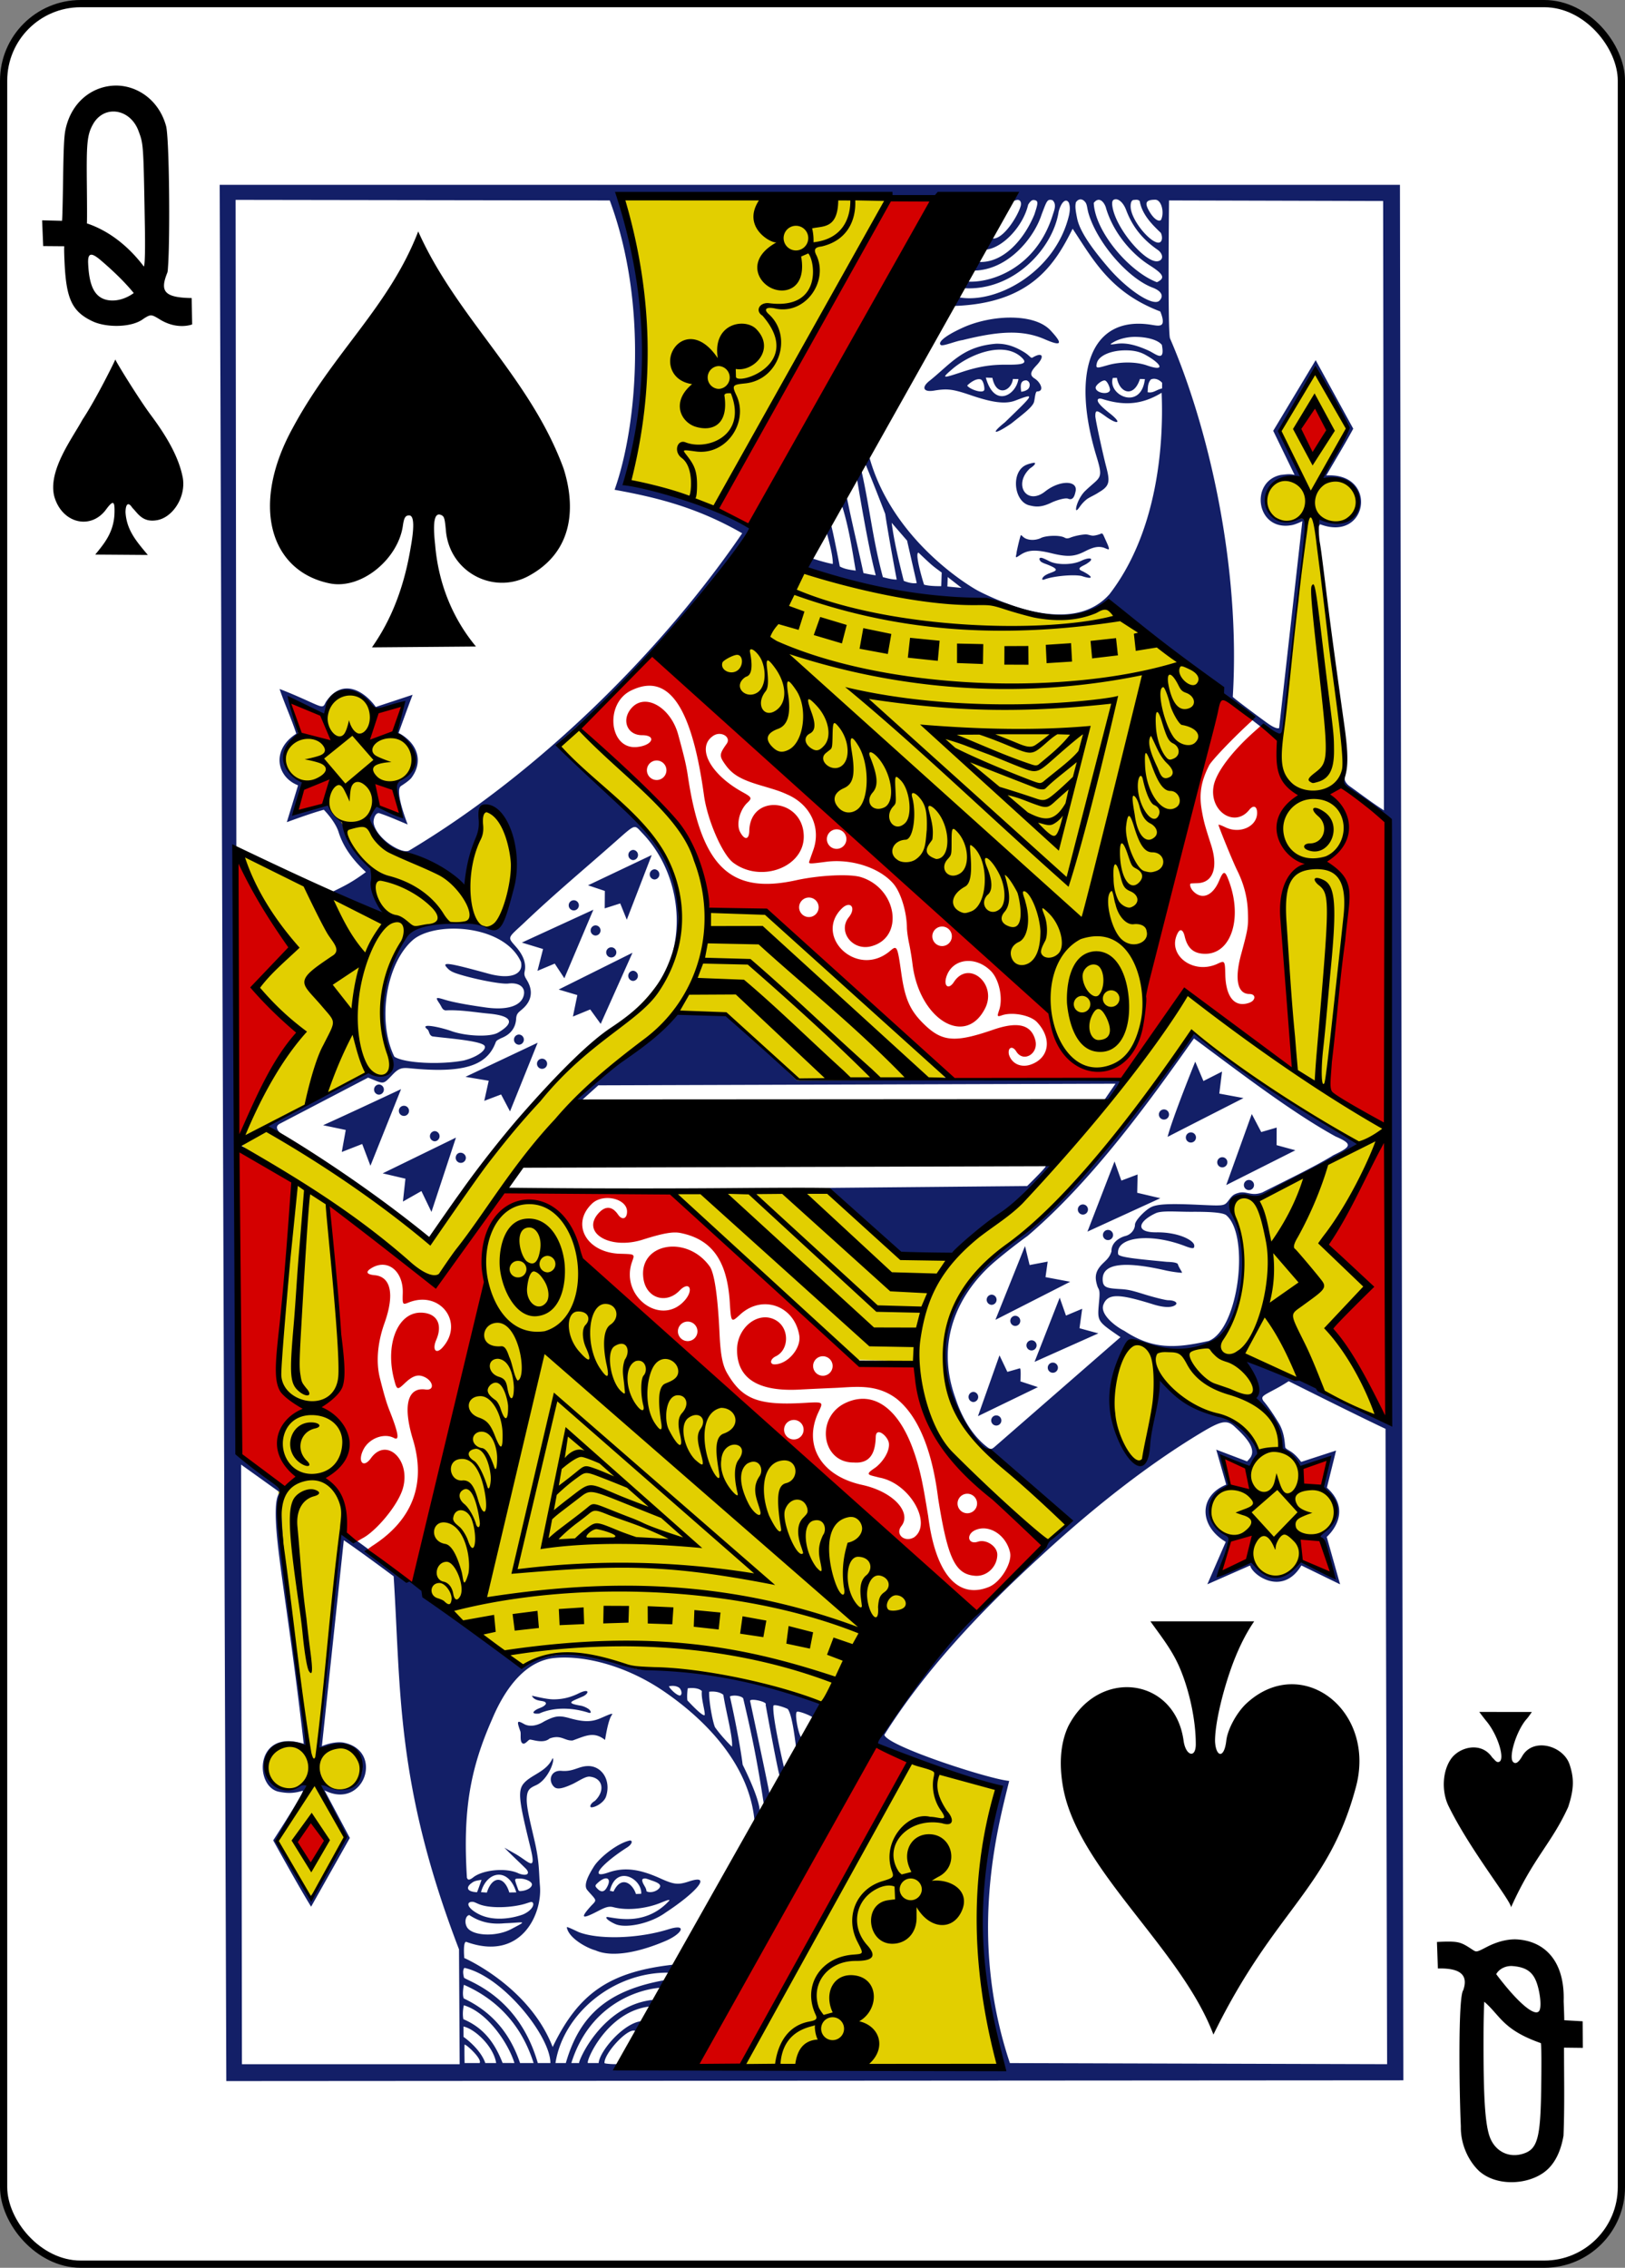 <svg xmlns="http://www.w3.org/2000/svg" width="224.225" height="312.808"><rect width="100%" height="100%" fill="#808080" stroke="none"/><title>Vectorized Playing Cards 1.0</title><rect y="589.952" x="2090.887" height="311.811" width="223.228" rx="10.63" ry="10.63" fill="#fff" stroke="#000" stroke-width=".997" transform="translate(-2090.388 -589.453)"/><path d="M102.631 285.109l23.212-42.372c-.003.01 5.619 2.153 12.192 3.86-6.308 16.437-.045 38.12-.045 38.12s-35.376.356-35.359.392zM38.84 212.696c-1.32-18.008-1.363-35.406 1.603-49.818.055-.231-8.292-5.052-7.428-5.606 1.321-.847 17.765-9.419 17.765-9.419s1.111.632 2.07.535c.748-.077 1.45-.756 1.159-1.483-.687-1.718-1.913-5.992-1.178-10.295.423-2.472 1.763-5.193 3.154-6.859 3.099-3.713 10.172-1.75 12.23-1.813 1.306-.039 5.252-13.842-1.033-16.403-1.732-.706-5.707 8.717-2.945 10.831.416.318-5.555-3.143-10.128-5.208-.424-.192-2.291-1.63-2.712-3.527-.524-2.367 7.009-6.923 5.53-9.591-2.155-3.888-7.72-9.701-10.103-8.106-2.251 2.034-7.622 6.19-7.587 9.033 1.678 5.098 5.943 5.453 8.184 10.276.559 1.043 4.68 5.424 4.68 5.424-1.547 2.365.957 6.499 1.074 5.867l-19.526-8.506s4.475 33.671-.251 38.655c-.5.527 4.182-1.321 4.261-1.034 1.423 1.8 17.192 11.825 21.706 15.428 8.016-11.177 10.944-16.095 21.275-26.011 2.268-1.874 7.323-5.297 10.214-9.409 2.322-3.304 3.285-7.025 2.868-9.913-.54-3.735-.872-6.291-3.177-9.268-5.327-6.877-13.8-13.436-13.651-13.556l2.895-2.354s10.45 8.639 14.876 14.993c2.981 4.28 1.644 9.19 4.214 10.068.619.211 4.84-.141 6.227.125.168.032 30.742 21.605 25.198 22.85-7.673 1.722-19.91.598-19.91.598-8.737-8.525-12.954-11.33-18.16-8.658 0 0-13.195 11.539-20.81 20.573-4.34 5.15-7.962 11.592-10.866 15.737-1.118 1.597-15.129-11.862-14.987-10.248 2.082 14.65 3.268 32.3 1.657 44.265-1.105 10.164-2.62 21.08-3.295 30.454 0 0 2.352-.683 4.144-.046.97.344 1.674 1.242 1.758 2.24.523 4.463-5.225 3.427-5.358 3.04.006-.003 3.208 6.885 3.208 6.885s-4.979 8.585-4.84 8.211c.085-.23-4.525-7.62-4.525-7.62s3.497-6.177 3.937-7.463c.264-.771-5.047 2.555-5.457-2.263-.413-4.858 5.797-3.556 5.519-2.958-.749-9.961-2.42-20.26-3.479-28.653zm74.855 22.41c.138-.104-13.212-5.356-25.475-4.86-4.32-1.682-11.367-3.442-16.07-.308-5.29-3.58-9.856-7.52-14.495-11.425 1.3-.017 6.166-31.31 9.35-42.213-1.42-13.541 11.63-13.532 12.764-2.685 14.06 14.532 31.275 29.563 49.02 44.351-2.823 5.853-13.013 10.315-15.094 17.14zm30.74-95.796c-16.03-16.336-49.576-45.54-49.576-45.54l15.704-15.32c8.243 2.456 16.714 4.508 26.29 4.605.037.037 10.494 4.755 16.066-.013l14.496 11.481s-6.012 31.61-9.543 42.641c.075 4.37-1.579 9.693-5.897 10.483-3.687.675-6.523-4.55-7.54-8.337zm32.398-37.841c1.673-10.276 2.017-17.756 3.178-29.744-7.23 2.117-7.133-7.624-.03-5.062l-3.293-7.251 4.875-8.168 4.475 7.757-3.853 6.876c8.01.394 6.077 7.825-.82 6.031 1.3 11.484 4.164 23.086 4.025 34.44 2.478 18.208-3.05 43.545-2.135 44.146l7.811 5.37-1.335 39.616-12.334-5.403-3.67 2.475c1.177 2.331 2.676 4.566 3.183 7.1 0 0 8.494 6.983 7.315 9.16.548.32-6.045 9.04-7.98 8.823-3.693-.415-8.013-5.178-9.195-8.571-1.042-3.413 7.627-6.757 6.533-9.254-1.308-2.986-4.61-4.422-7.537-5.3-4.035-1.21-5.881-4.403-6.067-4.403 0 0-1.568 12.662-3.078 11.65-6.074-4.073-1.92-16.993-.793-16.633 0 0 2.653.609 5.787.903 11.04 1.156 10.293-12.411 8.153-18.979-.536-1.558.303-1.57.244-1.59-.513-.176 1.785-.048 3.735-.622 5.362-1.58 13.576-7.031 13.576-7.031-8.63-4.784-16.247-10.242-23.081-15.418 0 0-6.344 10.82-13.864 18.325-5.474 5.464-6.364 7.324-15.526 14.359-.178.137-6.942 8.22-3.721 17.658 2.756 8.077 16.005 16.821 15.908 17.405l-2.609 2.49c.106.145-18.754-11.693-18.315-24.425-.02-.481-8.571-.647-8.571-.647l-24.852-23.02 21.052-.09 10.81 8.823 6.753.35c.441.389.686-1.783 6.635-6.217 11.364-8.472 25.446-30.228 25.446-30.228s14.89 10.466 14.905 10.468c-.745-15.718-3.28-32.622-1.74-46.17zm-54.212-74.283S107.148 56.23 98.664 69.914l-12.019-3.445c5.037-13.358.215-38.817-1.053-39.459z" fill="#e2cf00"/><path d="M30.315 25.496l.913 261.56 162.41-.105-.467-261.455zM143.193 215.04c7.704-7.156 15.325-13.063 22.45-17.357 2.764-1.665 3.603-1.908 4.688-.92 1.77 1.61 2.873 3.01 2.295 4.138-.13.254-.547.676-.547.676l-4.257-1.618 1.38 4.827c-3.83 1.56-3.761 5.701-.066 7.896l-2.543 5.851 5.913-2.601c.226 1.275 4.442 4.359 7.065.001l5.34 2.605-1.84-6.536c1.752-1.67 2.774-4.338.017-6.797l1.27-5.12-4.822 1.569c-1.208-1.651-1.91-1.538-2.188-1.988-.082-.615-.097-2.049-.899-3.37-.663-1.092-1.421-2.252-2.13-3.065-.376-.635-.076-.689 1.85-1.73.904-.49 1.652-.984 1.652-.984s9.49 4.759 13.36 6.571l.22 87.639-52.051-.152c-5.854-17.469-1.648-32.567-.097-38.922-2.73-.227-16.806-4.786-17.228-6.354 5.577-8.857 13.145-16.905 21.168-24.259zM41.909 240.54c-6.789-2.191-6.858 5.982-3.39 6.615.9.165 1.84.3 3.246-.154.349.072-4.067 6.852-4.067 6.852s3.536 6.42 5.23 9.148l5.345-9.482-3.495-6.563c5.473 2.789 8.306-5.515 2.56-6.601-1.389-.19-2.923.505-2.923.505l3.022-28.404c2.436 1.655 6.88 4.974 6.88 4.974 1.011 15.648.27 28.69 9.02 51.458l.09 15.84H33.384l-.117-82.706 5.258 3.761c.112.467-.838.155-.326 5.91.463 5.2 2.046 14.216 3.71 28.847zM149.782 27.924c.24.34.222.86.43 1.548 1.215 4.051 5.442 8.916 8.811 10.194 1.18.447 1.638 1.127.957 1.809-.861.86-4.412-1.493-7.033-4.545-2.381-2.772-3.969-5.065-4.32-6.806-.209-1.033-.313-1.696-.16-2.234.436-.603.977-.435 1.315.034zm4.201-.438c.446-.002 1.045.523 1.404 1.477.865 2.293 2.221 4.008 4.342 5.49.563.394.787.984.5 1.328a.75.75 0 0 1-.4.234c-1.653.462-6.008-4.576-6.355-7.703-.075-.68.163-.824.51-.826zm5.42.063c.88-.004 1.3 1.83.791 2.792-.332.303-1.061-.164-1.709-1.37-.556-1.035-.334-1.417.917-1.422zm-2.948.029c.197-.007.604-.11.81.175.34 1.897 1.77 3.27 2.911 4.368.192.36.281 1.113-.138 1.308-1 .443-4.01-2.978-4.03-4.957-.007-.596.175-.886.447-.894zm-3.82 1.202c1.055 3.462 3.611 6.286 5.899 7.751 1.635 1.041 2.267 1.633 1.508 2.164-.188.132-.378.233-.423.226-3.83-1.462-8.538-7.008-8.697-10.933.834-1.068 1.57.128 1.713.792zM139.38 43.807c-2.014.002-4.48.461-6.484 1.37-2.788 1.265-3.487 2.105-3.08 2.41.292.215 2.087-.555 2.987-.672 4.854-1.201 8.194-1.496 11.357-.117 2.446 1.066 2.46.576.819-1.199-1.19-1.287-3.316-1.795-5.599-1.792zm17.11 2.66c1.607-.016 3.247.36 3.83 1.108.453 2.424-.757 1.316-1.732.833-1.41-.65-3.023-1.212-4.53-.98-.968.148-.995.1-.446-.211.827-.503 2-.737 2.879-.75zm-19.026.944c-4.592.356-6.182 2.678-9.146 5.072-1.217.926-.94 1.643.544 1.4 1.832-.3 2.57-.229 5.068.624 2.728.932 4.683 1.318 6.182.742 2.834-1.09 2.591-.908-1.462 3.016-2.169 1.741-1.293 1.65.904.142 1.623-1.296 2.739-2.123 3.078-2.833.164-.346.179-1.583.485-1.583 1.03 0 .5-1.286-.438-1.832-.616-.438-.478-.897.32-1.74 1.25-1.316.825-1.911-.534-1.091-.239.13-.357-.273-1.186-.773-1.312-.791-2.417-1.16-3.815-1.144zm3.309 1.723c1.11.934.635 1.192-1.787 1.17-2.046-.02-3.788.195-6.22 1-2.76.916-2.929.94-1.307-.442 2.23-1.901 6.761-3.808 9.314-1.728zm14.341-.806c1.114-.024 2.054.134 2.902.601 2.313 1.275 2.827 2.38.253 1.48-1.615-.566-3.797-.487-5.304-.069-1.557.432-1.825.583-1.615-.257.259-1.029 1.908-1.715 3.764-1.755zm-18.187 3.76c.548 2.748 2.632 1.85 2.838.192l.76.003c-.323 2.206-3.326 4.052-4.494-.194.247-.006 1.337.07.896 0zm16.62.047l.566-.018c.372 2.106 2.33 2.795 3.18.16l.684.015c-.523 4.394-5.173 2.253-4.43-.157zm-18.215.206c.376.132.547 1.162.484 1.434-.131.563-1.97-.036-2.36-.587.384-.408 1.292-1.053 1.876-.847zm25.024.467l-.005.77c-.85.203-1.202.68-1.996.524.045-.492-.038-1.167.423-1.74.579-.306 1.267.068 1.578.446zm-18.533.89c-.385.303-.914.337-.914.337-.083-.737-.207-1.565.71-1.572.604.176.562.922.204 1.235zm10.598-1.221c.323.022.702.826.746 1.293-.095.769-1.986.462-1.986-.302 0-.323.79-.99 1.24-.991zm-17.31 29.092c-1.46-.73-12.535-7.46-15.371-19.358l-.564 1.217c1.203 2.849 2.976 7.476 2.976 7.476-.074-.399.453 3.1 1.581 9.04-.598.006-1.26-.164-1.91-.338-1.461-5.438-1.807-9.7-3.033-15.021l-.534 1.486s1.542 9.548 2.587 13.281c-.597-.057-1.697-.303-1.697-.303-.87-4.027-1.543-6.728-2.363-10.767l-.753.977c1.082 3.314 1.503 6.278 2.048 9.453-.743-.112-1.49-.183-2.198-.577 0 0-1.117-5.792-1.265-5.876a2.745 2.745 0 0 0-.601.98c-.045-.051.969 3.211.896 4.555-.711-.117-1.944-.473-2.814-.765-.455.303-.692.807-1.042 1.26.429 1.843 25.835 5.833 24.311 4.309-.009.16 11.203 4.907 17.46.873 0 0 10.882 8.069 15.133 11.293 0 .366 1.473 2.076 3.005 3.164l4.309 3.318c1.252.972 1.752.268 1.943-1.563.211-2.04 1.693-15.785 2.04-18.715 1.293-9.874 1.291-9.769-.208-9.315-2.293.695-4.357-.207-4.357-2.553 0-1.435.664-2.623 2.193-3.178.434-.149 1-.162 1.65-.15.295.054.845.09.903.101.73-.04-2.827-6.482-2.827-6.482s3.399-6.057 5.034-8.314l4.4 7.973-3.603 7.033c7.018-.527 6.33 8.293-.539 5.34 0 0-.04 2.62-.027 2.428.066-.75.056-1.39.293-1.531 6.655 2.521 8.012-7.183.84-6.736 1.18-2.057 2.495-4.184 3.721-6.451l-5.185-9.452-5.858 9.744 2.948 6.083c-.662-.172-1.195-.068-1.904.005-4.341.889-3.408 7.875 1.553 6.915.567-.11 1.42-.539 1.42-.539l-3.204 28.536s-.316.256-1.601-.67c-1.485-1.07-4.594-3.393-4.792-3.632 1.111-18.243-3.452-37.438-8.663-49.455-.33-.922-.134-19.021-.134-19.021l29.545.077.11 84.057c-1.546-.978-3.216-2.265-4.804-3.385-.476-.385-.772-.842-.568-1.577-.522 1.117-.207 1.597-.207 1.597l6.524 5.212-.258 82.724s-10.533-5.427-17.018-8.046c-2.925-1.194-3.056-.85-3.056-.85.01-.006 2.068 4.639 1.48 5.477 1.394 1.34 3.737 4.144 3.85 6.89 1.249 1.08 1.6 1.214 2.536 2.77l3.913-1.415-.889 4.077c4.162 2.914.155 6.833-.616 6.472 0 0 1.836 3.94 2.255 5.733-.657-.045-3.953-1.832-4.87-2.255-2.389 4.7-6.422.755-6.454.062l-4.473 1.992 1.583-5.091c-2.88-1.752-4.826-4.401-.168-7.253l-1.076-3.972 3.83 1.504s.715-1.147 1.259-1.985c-1.433-6.239-10.854-5.059-13.88-10.67 0 0-.744 7.005-1.506 9.54-.297 6.7-4.99-.078-4.99-7.165 0-1.6 2.01-6.985 2.692-7.247.708-.098 7.433 3.153 11.95-.077 2.055-2.138 5.602-8.154 2.195-17.572-1.128-2.177 2.143-2.452 3.205-1.718 0 0 9.828-5.14 14.265-7.616-7.443-4.09-22.92-14.97-22.91-15.487-2.063 3.278-4.429 6.026-7.753 10.661-5.39 6.345-9.602 12.376-16.44 17.446-9.619 7.002-11.877 14.05-9.195 22.326 1.086 3.576 3.271 7.204 6.851 8.459 1.821 1.84 9.137 8.767 9.137 8.767-12.213 11.12-20.598 20.265-26.479 30.37 4.964 2.611 16.935 6.391 16.935 6.391-4.446 14.778-2.422 26.515.507 38.297 0 0-34.749.045-52.78-.522-.155.152-2.106.048-2.132-.076-.07-1.317 3.248-4.94 4.241-4.433.5-.492 1.556-.743 1.366-1.347-2.488-.296-6.263 4.002-6.412 5.78h-1.484c-.304-.265 2.693-7.26 8.699-7.819-.063.252.806-.543.154-.884-7.001.83-10.262 8.597-10.055 8.703h-1.082c2.38-7.64 8.579-10.05 12.166-10.382.035-.015 1.164-.408.86-1.077-7.927 1.377-11.88 4.808-13.785 11.46h-1.429c1.032-6.747 7.972-12.657 15.816-12.465.246-.155.546-.339.418-1.106-8.705.981-13.047 3.886-16.623 11.363-3.2-8.304-12.09-12.243-12.196-12.278 0 0-.215-2.324.282-2.228 7.585 2.745 10.48-3.84 10.163-7.667-.176-2.129-.057-3.302-.769-6.37-.635-2.738-1.105-4.582-1.054-5.77.05-1.176.418-1.414 1.286-1.807 1.626-.738 2.645-3.406 2.283-3.732-.836 1.94-3.044 2.275-4.061 3.58-.812 1.074-.455 2.785.992 8.724.881 3.619-.164 1.955-2.22.822l-1.374-.777c.92.947 1.895 1.84 2.834 2.768.84.767.37 1.243-.835.798-1.736-.866-5.08-.504-6.361.587-.5.356-.677.319-.803-.01-.56-9.224.409-14.897 3.464-21.829 1.975-4.712 4.916-8.24 8.839-8.492 3.952-.327 9.635 1.058 14.796 4.563 6.062 4.117 11.97 10.377 12.597 18.058.024.089.466-.657.667-1.05.277-.914-.735-3.656-2.314-6.835-.291-2.391-1.114-6.584-1.76-9.42.491-.224 1.538-.098 1.832.26 1.11 4.688 1.9 8.34 2.852 14.623.013.612.8-.91.803-1.313-.137-.937-2.755-13.23-2.702-12.95.015-.418 2.483.132 2.144.52 0 0 1.877 10.311 2.01 9.992l.635-.875s-1.791-7.531-1.568-8.983c.154-.222 1.542.228 1.981.467.553.74.907 3.427 1.14 5.26.639.488.765-.921.717-1.293-.46-.73-.947-3.452-.582-3.592.287-.11 1.878.521 2.183.793.359.32 1.746-1.6 1.394-1.932-7.506-2.875-16.975-4.553-24.1-4.666-1.656.007-2.313-.227-4.852-1.144-6.467-2.335-11.814-.009-12.598.73-7.896-5.487-16.711-13.15-23.728-18.04-.33-.218-1.117-.348-1.203-.348-1.114 8.512-1.892 18.36-2.841 26.216-.386 3.11-.432 3.353-.29 3.441.124.077.368-.048.464-.097 2.31-.851 4.396-.297 5.502 1.788.556 2.983-2.053 4.946-4.804 3.53-1.022-.526-1.168-.423-.702.572.804 1.791 3.125 6.506 3.125 6.506.005.002-3.136 6.4-4.722 8.141-1.546-2.498-3.52-5.023-4.376-7.751 1.216-2.378 3.512-5.441 4.237-7.785-.104-.076-.729-.01-1.164.216-4.014 1.899-4.658-1.676-4.605-2.961.109-2.613 2.384-3.168 5.69-1.95-3.573-23.733-4.335-37.255-3.423-35.792 0 0-4.314-3.084-6.459-5.177L32.51 27.57l51.626.078c5.262 14.108 3.813 31.075.668 39.91 5.587 1.021 11.23 2.34 17.607 6-10.772 15.793-27.682 32.86-45.998 43.788-1.039.468-4.45-1.659-4.85-3.76-.093-.488.178-1.45.727-1.433 1.346.437 2.65 1.037 3.963 1.572 0 0-1.83-4.592-.946-5.29.574-.377 1.045-.692 1.413-1.08 1.315-1.699 1.21-3.626-.182-5.106-.561-.587-1.215-.993-1.542-1.142 0 0 1.29-3.583 1.938-5.272l-5.082 1.68c-1.646-2.28-4.672-4.055-6.908-.659-.426.906-.338.767-3.484-.625-1.784-.79-2.883-1.193-2.883-1.193.669 1.991 1.544 3.861 2.308 6.166-3.501 2.232-2.704 5.997.244 7.12l-1.553 5.085s3.31-1.234 5.106-1.713c0 0 1.573 1.581 2.04 3.084.8 2.577 2.618 4.445 3.768 5.509-1.915 1.403-2.861 1.876-5.018 2.912l7.444 3.008c-.462-1.574-1.448-2.742-1.548-4.733-.088-1.705-.185-1.736-1.287-2.89-1.804-1.555-2.075-3.636-3.088-5.335-.706-.427-1.27-1.282-1.796-2.248-1.133.107-3.692 1.38-4.177.924-.594-.634 1.03-3.882.85-4.206-1.306-.112-4.967-2.964-.607-6.142l-1.39-5.169s3.318 1.45 4.909 2.263c1.105-5.165 6.143-2.688 6.958-.462 0 0 3.994-1.313 3.747-.247-.112.956-.76 3.343-.76 3.343 3.591 3.18 2.848 4.74-.07 6.826-.044 1.685.663 4.305.663 4.305s-2.031-.902-3.37-1.28c-.535.535-1.143 1.503-1.042 2 .908 4.02 5.864 5.139 13.207 9.246.252-2.596 2.044-6.145 2.247-9.26.126-2.273.204-2.309 1.803-1.583 4.207 3.039 2.923 11.39 1.39 14.815-.909 1.94-1.058 1.89-2.823 1.328-2.445-.78-6.768-.465-9.146.341-3.289 1.347-4.84 8.682-4.876 10.91-.058 2.118.106 4.218 1.217 6.834.46 1.673-.386 2.963-1.895 2.515-.339-.1-1.144-.409-1.144-.409l-14.196 7.343 2.675 1.573s-1.972-1.177-.75-1.814l12.17-6.352c2.269.885 1.964 1.066 3.435-.466.88-.906 1.311-.924 2.49-.811 7.175.688 10.354-.356 11.594-3.363.186-.451.115-.436.848-.806 1.358-.527 1.996-1.482 2.065-2.68.045-.786.386-.894.984-1.443 1.117-1.025 1.343-2.31.64-3.63-.331-.622-.584-.817-.447-1.462.23-1.08-.169-2.205-1.207-3.395-1.194-1.37-1.186-1.138 1.063-3.234 4.419-4.2 8.313-7.415 12.611-11.216 2.94-2.6 2.622-2.414 3.767-1.224 4.212 4.38 5.864 11.208 3.967 17.213-.089.281-.129.25.092 0 1.191-1.351 1.225-8.148.207-11.161-1.241-3.704-2.444-5.632-6.55-9.258-2.562-2.315-9.536-8.994-9.536-8.994 10.146-8.8 21.075-19.736 27.203-29.791-3.145-3.372-17.723-6.482-17.723-6.482 1.814-3.765 5.404-20.677-.742-39.429l52.376.605 1.863.126s.28-.107.43-.146c.502-.131.752.222.63.784-.385 1.43-2.485 4.782-3.967 4.505-.66-.257-.474 1.013-.77 1.542 2.336-.303 5.075-3.263 5.761-6.196.376-.617.62-.72.996-.601.431.137.323.548-.144 1.966-1.463 3.549-4.43 6.847-7.877 6.517l-.447 1.21c4.652-.074 8.249-4.436 9.311-7.698.743-1.94.772-2.202 1.518-2.015.616.571.235 1.39.025 2.066-2.339 7.471-8.762 9.468-11.96 9.143-.386-.048-.453.313-.337.928 6.872.454 12.344-5.466 13.118-10.545.377-1.41 1.03-1.892 1.406-1.248.213.569.142 1.15.038 1.69-1.878 8.02-10.425 12.572-15.649 11.272-.241-.226-.635.882-.066 1.278 10.544-.398 13.799-5.839 16.204-10.645 2.869 4.326 5.214 8.788 12.088 11.41 0 0 .686 1.51.145 1.849-.285.178-.72.095-1.351-.007-8.379-1.353-11.15 6.478-7.583 18.177.976 3.203.539 2.712-1.549 4.717-.994.955-1.468 2.649-1.207 2.688.358-.201.476-.75 1.347-1.472.379-.314 1.157-.614 1.731-1.01 1.55-.898 1.536-1.513.98-3.638-.414-1.58-1.468-6.385-1.47-6.873-.002-.92.216-.824 1.368.001 1.608 1.193 2.52 1.107.574-.42-.753-.592-1.243-1.053-1.47-1.385-.31-.451-.118-.743.51-.546 2.886.905 5.365.84 8.168-.866.32 7.717-.742 19.426-7.208 27.798-4.96 5.57-14.457 1.355-17.97-.404zm7.597-17.734c-.193.008-.885.152-1.313.397-1.904 1.09-1.45 4.959.629 5.474.836.207 1.595.32 3-.35.836-.399 2.008-.711 2.337-.574.69.288.908-.322 1.055-1.01.33-1.537-2.192-1.574-4.2.016-2.532 2.006-4.473-.954-2.087-3.183.795-.514.772-.78.579-.77zm-19.673 8.277l2.127 2.459 1.336 5.858c-.81.138-1.793-.312-1.793-.312-.664-2.65-1.312-5.303-1.67-8.005zm28.968 1.474a.257.257 0 0 0-.072.02c-.09.04-.486.218-1.034.279-.316.035-.794-.19-1.135-.169-.93.058-1.801.332-2.034.428-.286.119-.568.168-.812.024-.695-.409-2.718-.293-3.333.068-.728.31-1.547.313-2.144.004-.258-.133-.522-.469-.568-.423-.095.095-.484 1.754-.601 2.395.003.226-.156.601-.062.64.118.048.5-.299.97-.54.967-.492 2.047-.454 3.944.01 2.341.574 3.253.408 4.635-.298 1.1-.56 1.77-.696 2.5-.495.181.05.661.299.727.236.13-.125-.225-.819-.529-1.505-.22-.497-.3-.692-.452-.674zM126.74 76.23c2.057 1.948 1.902 1.782 3.2 2.745l-.062 1.877s-1.59.036-2.371-.207c-.246-.73-1.316-4.396-.767-4.415zm16.917 1.262c.139.095.342.196.62.291 3.275 1.228-.15.918-.476 2.088 0 .105.149.121.31.058 1.123-.442 3.868-.727 5.116-.486 1.62.547 1.722.17.164-.644-1.14-.449.242-.754.708-1.147.966-.622.301-.878-.93-.288-1.23.59-3.424.581-4.423.021-.443-.224-.873-.433-1.077-.446-.42-.017-.197.42-.012.553zm-12.888 2.103l1.916 1.498-1.96-.189zm-43.4 37.64a.703.703 0 0 0 0 1.404.703.703 0 0 0 0-1.404zm2.558.708l-8.789 4.173 2.323.777-.019 2.405 2.14-.683.906 2.246zm.39 1.965a.703.703 0 0 0 0 1.404.703.703 0 0 0 0-1.404zm-11.143 4.27a.699.699 0 1 0 0 1.4.699.699 0 1 0 0-1.4zm2.701 1.306l-9.866 4.532 2.925.888-.773 3.011 2.382-1 1.33 2.021zm.29 2.157a.703.703 0 0 0 0 1.404.699.699 0 0 0 .698-.702.699.699 0 0 0-.697-.702zm-19.574.451c3.71-.005 7.87 1.407 9.29 4.583.378 1.587-1.183 2.533-4.515 1.619-5.51-1.51-6.537-1.68-5.622-.744.121.123.364.426 1.188.707 2.075.707 6.091 1.525 7.175 1.413 1.48-.196 2.504.493 2.135 1.727-.42 1.401-2.342 1.974-5.232 1.567-2.993-.421-4.641-.766-5.636-1.067-1.277-.386-1.321-.353-.716.543.315.467.346.84.812.928 1.977-.111 4.081.267 5.896.438 3.257.291 3.767 1.215 1.375 2.625-1.134.67-4.526.486-6.453-.208-1.378-.496-4.536-1.205-3.318-.244.292.231.192.798.702.977 1.67.23 6.392.56 7.13 1.229.476.43-.595 1.523-2.8 2.093-3.318.629-8.28.366-9.59-.529-2.427-4.941-1.121-13.029 2.678-16.19 1.212-.949 3.275-1.464 5.5-1.467zm21.753 2.577a.699.699 0 0 0-.697.702.699.699 0 1 0 .697-.702zm2.93.75l-10.186 5.072 2.577.766-.611 2.964 2.387-.984 1.446 1.994zm.08 2.482a.703.703 0 0 0 0 1.404.703.703 0 0 0 0-1.404zm5.924 5.982c-4.518 4.396-9.608 7.878-14.259 12.148l1.008-.041 2.534-2.285 71.36-.224-1.667 2.433.701.301s2.14-3.164 1.995-3.309c-15.679.045-27.78.009-44.98.128-3.134-3.105-6.446-6.014-9.723-8.964zm-21.691 2.819a.703.703 0 0 0 0 1.404.699.699 0 0 0 .697-.702.699.699 0 0 0-.697-.702zm93.162.536c6.164 4.575 13.467 10.186 19.528 13.516 2.428 1.055 2.193 1.414-.274 2.58-2.424 1.507-6.459 3.448-9.824 5.145-1.458.55-2.095-.167-3.13.024-.746.19-.96.33-1.404.918-.73.965-.53.931-4.429.755-3.933-.177-5.555-.09-6.4.342-.813.414-2.208 1.831-2.208 2.418 0 .566-.444 1.291-1.254 1.534-.944.23-2.033.976-1.986 2.135-.253.873-.786 1.26-1.26 1.738-1.121 1.13-1.01 2.02-.685 3.07.15.471.378.361.262 1.753-.267 3.187-.486 2.918 2.924 5.277l-17.422 15.18c-.403.318-.522.286-.89.034-2.124-1.578-3.602-4.185-4.454-6.793-2.943-8.108.65-14.768 5.426-18.844 1.655-1.412 3.879-3.096 4.497-3.52 8.995-7.67 16.817-18.533 22.983-27.262zm-90.562.594l-9.96 4.702 3.208.54-.613 2.772 2.323-.88 1.23 2.335zm.61 2.198a.699.699 0 1 0 0 1.4c.386-.001.697-.311.697-.698a.699.699 0 0 0-.698-.702zm91.258 3.083l-1.131-2.674s-3.146 7.749-3.812 10.375c2.666-1.374 10.473-5.348 10.473-5.348l-3.34-.62.377-3.035zm-113.764.478a.703.703 0 0 0 0 1.405.703.703 0 0 0 0-1.405zm3.05.64s-7.411 3.478-10.756 4.978l3.123.654-.548 3.037 2.818-1.1 1.137 3.002zm.396 2.294a.699.699 0 1 0 0 1.4.699.699 0 1 0 0-1.4zm104.872.505a.699.699 0 1 0 .698.697.695.695 0 0 0-.698-.697zm12.117.634l-3.527 9.802 9.54-4.802-2.59-.707.013-2.425-2.13.62zm-112.738 2.357a.703.703 0 0 0 0 1.404.703.703 0 0 0 0-1.404zm104.337.178a.699.699 0 0 0-.697.702c0 .387.31.697.697.697a.699.699 0 1 0 0-1.4zm-101.411.718l-10.109 4.931 3.137.735-.344 3.156 2.55-1.448 1.386 2.878zm.631 2.085c-.387 0-.663.315-.663.702 0 .387.315.698.702.698.387 0 .697-.31.697-.698 0-.387-.349-.702-.736-.702zm105.114.62a.699.699 0 1 0 0 1.4.699.699 0 1 0 0-1.4zm-13.929 3.224l-.94-2.639-3.739 9.677 10.057-4.606-3.191-.75.056-2.526zm-10.218-2.083c-.115-.006-.216.026-.216.101 0 .224-2.57 2.735-2.57 2.735l-29.684.274c.061.004 2.471.671 2.471.671 3.894 3.111 9.996 8.63 9.996 8.63l7.369-.294c4.08-4.007 10.212-7.053 12.947-12.002a.516.516 0 0 0-.313-.115zm27.824 1.995a.699.699 0 1 0 0 1.4c.387 0 .698-.311.698-.698a.699.699 0 0 0-.698-.702zm-22.913 3.378a.695.695 0 0 0-.698.698.699.699 0 1 0 .698-.698zm15.068 1.014c2.128-.011 4.177.062 4.708.467 3.289 2.769 1.73 15.712-2.415 17.347-4.55 1.023-7.695 1.213-11.643-1.391-1.12-.546-3.342-2.196-2.908-3.558.591-1.674 2.217-1.552 6.881-.1 1.702.53 2.638.422 3.073.09.405-.309-.126-.655-.996-.658-.35-.001-1.858-.373-3.116-.76-1.775-.546-2.285-.706-3.433-.774-1.93-.114-2.49-.19-2.49-1.37 0-2.205 3.065-2.496 8.707-1.202.675.154 1.898.326 2.198.317.218.083-.43-.73-.539-1.217-.203-.173-.568-.256-1.529-.288-3.628-.356-6.64-.602-6.706-1.077-.32-2.334 4.373-2.969 9.24-1.097 1.25.481 1.275.282 1.265-.081-.018-.673-2.11-1.847-5.195-1.815-3.002.032-2.583-1.494-.116-2.64.844-.391 2.887-.183 5.014-.193zm-11.606 2.5a.699.699 0 0 0-.697.703.699.699 0 1 0 1.399 0 .703.703 0 0 0-.702-.702zm-10.815 4.844l-.635-2.615-4.083 10.175 10.314-5.252-3.401-.639.298-2.141zm-5.256 4.086a.703.703 0 0 0 0 1.404.699.699 0 0 0 .698-.702.699.699 0 0 0-.698-.702zm10.276 2.886l-.868-2.472-3.468 8.857 8.8-3.93-2.599-.71.37-2.684zm-7.006.026a.703.703 0 0 0 0 1.405.699.699 0 0 0 .697-.703.699.699 0 0 0-.697-.702zm2.253 3.384a.699.699 0 1 0 .698.697.695.695 0 0 0-.698-.697zm-4.423 2.074l-2.97 8.39 8.27-4.004-2.417-.797s.133-1.886-.095-1.799c-.144.056-1.7.49-1.7.49zm7.361 1.003a.699.699 0 1 0 0 1.4.699.699 0 1 0 0-1.4zm-10.964 4.036a.703.703 0 0 0 0 1.404.703.703 0 0 0 0-1.404zm3.161 3.246a.699.699 0 1 0 0 1.4.699.699 0 1 0 0-1.4zm-43.62 38.637c-.379.057-1.363-.843-1.555-1.266.562-.142 1.14-.037 1.455.226.26.246.443.878.1 1.04zm2.994-.606c-.133 1.025.502 2.878.381 3.318-.325.16-1.97-1.605-2.375-2.034-.085-.586.006-1.33.039-1.665.565-.1 1.568-.063 1.955.38zm2.963.51c.351 2.271 1.35 5.923 1.195 7.154-.148-.118-1.417-1.368-2.353-2.695-.33-.794-.843-3.559-.799-4.882.632-.087 1.48.014 1.957.423zm-19.847-.256c-1.011.516-2.162.888-3.606.882-1.158-.005-3.152-.606-2.95-.458.527.943 1.904.449 1.93 1.064-.342.609-1.257.551-1.712 1.134-.096.155.135.286.78.218 1.955-.887 4.51-.871 6.849-.103.492.103.169-.368.002-.493-.304-.223-.806-.457-1.228-.507-2.043-.363-1.146-.569.221-1.18 1.003-.366 1.255-1.268-.286-.557zm4.426 2.886c-.271.021-.952.367-1.697.668-1.259.51-2.423.39-4.116-.081-1.471-.41-2.007-.296-3.47.441-.972.623-2.036.797-2.806.362-.997-.567-.99-.373-.496 1.029.123.35-.12 1.41.314 1.654.33.186.71-.433.966-.52.255-.085 1.86.634 2.755-.158 1.598-.58 2.077.36 3.184.27 1.796-.634 2.92-1.294 4.462-.071.091-.458.45-2.958 1.024-3.55-.014-.035-.057-.049-.12-.044zm-3.271 7.199c-1.293.015-1.992.809-3.659.657-1.33-.093-1.786 1.087-1.223 1.947.397.606.93.718 2.743-.114.747-.342 1.784-1.094 2.39-1.033 1.775.177 2.204 1.892.726 3.342-.719.423-.725.881-.506.89.584.022 1.767-.676 2.036-1.49.735-2.227-.587-4.24-2.507-4.2zm5.798 10.265c-1.682.354-4.105 2.284-4.93 3.534-.77 1.217-1.508 2.594-.97 3.274.442.557 1.06 1.1 1.113 1.401.046.264-.314.526-.652.904-1.477 1.651-1.125 1.742.945.67 1.05-.544 1.537-.762 2.222-.583 1.996.52 4.48.15 6.17-.471.763-.28 1.51-.66 1.567-.467-3.083 3.393-6.927 2.539-8.3 2.332-.239-.062-.423-.047-.423.034 0 .165.398.523 1.246.9 1.416.628 4.82-.04 6.948-1.592 4.208-2.754 6.528-5.384 3.212-4.285-1.52.504-2.091.416-3.938-.418-2.769-1.25-4.89-1.618-7.184-.818-2.905 1.014-.677-1.381 2.592-3.457.708-.45.796-.965.382-.958zm-15.672 7.156l-.97.015c-.692-2.334-2.367-2.33-3.092.014l-.81-.057c.794-2.909 3.789-3.508 4.872.028zm17.234.193l-.727.033c-.442-1.413-1.998-2.657-3.094-.34l-.505-.104c.896-3.7 4.469-1.642 4.326.411zm-4.853-2.126c.453 0 .568.515.052 1.351-.362.59-.793.536-1.226.092-.39-.39-.367-.46.058-.847.452-.412.844-.596 1.116-.596zm5.361.015c.197-.006.572.156.992.298 1.105.373 1.356.682.903 1.135-.445.444-1.289.578-1.678.326-.018-.556-.569-.984-.588-1.542.002-.15.174-.211.371-.217zm-17.306.019c.766-.035 1.793.418 1.718.86-.082.484-.837.8-1.46.852-.417.055-.4-.114-.51-.41-.097-.265-.223-.602-.294-.866-.172-.508.154-.421.546-.436zm-5.238.168s-.429 1.277-.62 1.712c-1.604-.086-1.452-.793-.695-1.303.407-.31.819-.316 1.315-.41zm-1.244 3.034c.29.006.65.256 1.154.419 1.42.457 3.777.405 5.616-.02.881-.203 1.298-.476 1.491-.336.345.25-.012 1.12-1.284 1.678-1.656.611-4.183.943-6.097-.034-1.637-.834-1.82-1.723-.88-1.707zm-.438 1.828c1.501.991 3.004 1.304 4.861 1.132 2.781-.102 3.276-.445.934.796-2.165 1.147-5.503.935-6.146-.308-.368-.712-.13-1.56.351-1.62zm13.474 1.663a.055.055 0 0 0-.024.005c.224 1.5 2.744 2.874 3.953 3.198 2.565 1.138 6.643.011 9.713-1.313 2.242-.967 3.05-2.426.38-1.596-4.296 1.334-9.69 1.435-12.391.399-.878-.416-1.48-.7-1.63-.693zm-14.139 5.619c5.377 1.213 11.876 9.505 11.852 13.13h-1.737c-2.643-9.222-9.509-11.218-10.18-11.769-.308-1.132.078-1.389.065-1.361zm-.085 2.336c6.39 2.798 8.663 7.792 9.62 10.794H71.76c-1.392-4.13-3.894-7.076-7.766-8.91-.263-.575.014-1.884.014-1.884zM64 276.6c3.275.966 6.162 5.276 6.983 7.968l-1.635-.01c-1.159-3.003-2.8-4.93-5.41-6.04-.108-.565-.086-1.205.063-1.918zm-.052 2.929c1.537.31 4.14 2.699 4.515 5.04h-1.5c-.53-1.578-2.165-3.02-3.003-3.608l-.012-1.432zm.158 2.498c.165-.103 2.46 1.964 2.073 2.541H64.11c-.023-.642-.038-2.547-.005-2.54z" fill="#131f67"/><path d="M122.66 27.587c-3.897 7.548-23.892 41.542-24.095 42.725l5.12 2.265 24.86-44.817s-5.151-.167-5.885-.173zm58.699 28.39l-2.323 3.265 1.976 3.583 2.006-3.544zM90.02 90.085s-7.17 7.123-9.972 10.446c6.023 6.01 17.536 13.555 17.62 25.167l7.938.03 25.692 22.98s23.266.169 23.7.068c.468-.109 8.734-11.942 8.734-11.942l14.743 10.749s-.707-11.576-1.264-18.67c-.183-4.744-.34-7.662 3.128-9.762-4.765-2.272-4.463-6.447-.96-9.514-1.155-1.598-2.883-1.893-3.143-7.56-.729-.782-1.42-1.24-2.332-1.904l-.952.851c-3.059 2.747-5.143 5.548-5.486 7.372-.654 3.471 2.871 5.85 4.91 3.313.574-.715 1.086-.514 1.086.418 0 1.893-2.381 2.962-4.395 1.977-.47-.23-.886-.383-.928-.342-.073.073 1.998 5.147 2.558 6.266.93 1.862 1.419 3.732 1.49 5.689.077 2.09.035 2.357-.942 5.967-.92 3.402-.487 5.424 1.159 5.424.927 0 .898.89-.038 1.217-1.99.693-3.224-.773-3.294-3.905-.043-1.903-.076-1.95-1.053-1.49-3.403 1.599-7.098-1.26-5.497-4.251.337-.629.734-.43.943.466.391 1.683 1.273 2.425 2.866 2.419 3.671-.014 5.21-5.202 3.092-10.425-.425-1.049-.64-.989-1.198.336-.875 2.08-2.343 2.692-3.553 1.481-.406-.405-.602-1.063-.327-1.096.063-.007.467-.025.894-.038 2.14-.069 2.878-2.144 1.876-5.266-.882-2.743-1.017-3.24-1.28-4.727-.405-2.297-.122-4.041 1.015-6.27.2-.394 1.455-1.796 3.015-3.37 1.592-1.61 2.962-2.843 2.962-2.843s-.805-.694-1.897-1.515a412.357 412.357 0 0 0-2.708-2.025s-10.933 30.02-10.158 41.716c-1.387 15.41-12.717 11.147-13.55.474zm-.488 4.5c3.737-.061 6.2 4.88 7.608 15.133.466 3.398 2.537 8.156 4.039 9.281 3.79 2.838 9.723.65 9.728-3.587.005-5.276-7.402-6.058-7.516-.794-.027 1.241-.664 1.306-1.275.125-.544-1.053-.054-3.02 1.005-4.015.68-.637.626-.757-.668-1.471-4.506-2.488-6.424-6.198-4.015-7.776 1.053-.69 2.493.183 1.832 1.111-1.032 1.45-1.045 1.68-.183 2.885.98 1.37 2.143 2.053 4.9 2.866 2.315.683 2.696.811 3.765 1.298 3.13 1.427 4.56 4.568 3.467 7.617-.257.72-.508 1.43-.557 1.577-.113.335.071.337 2.274.044 3.506-.467 7.4.785 9.32 2.996 1.03 1.188 1.858 3.858 1.884 6.087.005.43.137 1.399.298 2.155.161.755.375 2.033.471 2.837.918 7.627 7.268 11.528 10.012 6.15 1.727-3.385-2.266-6.77-4.299-3.645-.714 1.098-1.45.593-1.039-.712.8-2.535 3.966-2.966 6.122-.832 1.166 1.155 1.725 3.773 1.159 5.434-.297.872-.266.927.38.702 1.448-.505 3.953-.019 4.851.943 2.118 2.265 1.693 4.985-.913 5.866-1.185.397-2.528-.016-2.967-1.404-.193-.99.488-1.275 1.015-.423.985 1.595 3.132.31 2.625-1.573-.576-2.14-2.406-2.595-5.785-1.433-5.37 1.848-7.104 1.694-9.675-.86-1.835-1.824-2.525-3.4-3.02-6.877-.545-3.84-.597-3.939-1.548-3.13-4.545 3.867-10.548-1.977-6.698-5.818 1.19-1.19 2.067-.154.995 1.178-1.564 1.943.475 4.65 3.03 4.02 4.651-1.148 3.702-7.955-1.332-9.545-1.535-.485-5.75-.284-8.993.428-9.053 1.987-13.053-1.877-14.916-14.397-.218-1.463-.472-2.544-1.332-5.694-1.02-3.736-4.488-5.765-6.38-3.731-1.51 1.62-.716 3.803 1.384 3.808 2.094.005 1.452 1.441-.73 1.635-3.79.337-4.448-5.969-.814-7.776.888-.44 1.716-.67 2.491-.682zm-49.439 2.328l1.175 4.487 4.68 1.323-1.484-4.27zm12.01 1.34l-1.258 4.06 3.549-.87 1.157-4.235zM90.61 104.9a1.346 1.346 0 1 1 0 2.693 1.346 1.346 0 0 1 0-2.693zm-45.126 2.423l-3.691 1.291-.71 3.22 3.862-.996zm8.806 1.017l-3.015-.52.848 3.324 3.194 1.305zm130.91-.254l-1.94 1.509c5.654 4.913-.448 9.648-.638 9.327 4.087 2.705 3.359 6.971 2.829 10.877-.968 6.969-1.344 13.56-2.4 20.701 0 0 4.924 3.398 8.199 4.713.062.007.02-41.902.02-41.902zm-69.758 6.311a1.346 1.346 0 1 1 0 2.693 1.346 1.346 0 0 1 0-2.693zm-82.652 3.446l.169 39.108 8.095-14.476-5.57-6.424 4.815-5.14zm78.824 5.96a1.346 1.346 0 1 1 0 2.693 1.346 1.346 0 0 1 0-2.693zm18.379 4a1.346 1.346 0 1 1 0 2.694 1.346 1.346 0 0 1 0-2.693zm52.644 43.566l5.947 6.103-4.645 5.784 7.313 12.41-.117-38.397zM32.715 158.526l.283 42.062 6.358 4.638 1.613-1.522c-4.104-4.382-1.653-7.642 1.44-9.528-5.456-1.27-3.8-8.507-3.474-11.861-.133-6.227 2.149-13.331 1.446-19.318zm36.62 5.846l-9.112 12.697s-10.014-7.585-15.063-11.006c.54 5.479 1.033 12.468 1.703 18.362 1.638 8.605-2.625 8.754-2.665 9.578 6.776 5.142 1.09 9.95.07 9.709 3.608 1.964 3.31 7.933 3.31 7.933l1.712.968s.557-.34.793-.466c1.83-.985 4.814-4.494 5.497-6.81 1.158-3.925-2.251-7.186-4.395-4.202-1.054 1.466-1.897.486-1.034-1.202.788-1.54 2.845-2.314 4.212-1.582.795.425.617-.679-.61-3.77-.413-1.037-.748-2.169-1.328-4.463-.561-2.219-.343-4.894.63-7.616 1.403-3.926.905-6.388-1.341-6.603-1.2-.114-1.329-.49-.351-1.043 2.182-1.236 4.298.523 4.212 3.505-.047 1.613-.029 1.64.822 1.299 4.306-1.728 7.708 2.74 4.698 6.17-.92 1.047-1.5.382-.894-1.025.935-2.175.044-3.725-2.145-3.741-3.176-.024-4.934 4.364-3.683 9.189.39 1.506.45 1.525 1.505.52.936-.893 1.636-1.18 2.36-.962 1.504.45 1.899 2.05.458 1.851-2.476-.34-3.127 2.253-1.727 6.867 1.859 6.12-.022 11.108-5.52 14.656-.278.18-.721.524-.721.524 2.12 1.89 3.477 2.963 6.279 4.67l10.004-40.425s-.169-2.295-.415-3.377c-.008-10.85 10.116-11.89 13.284-2.038.305.946 1.915 3.362 1.915 3.362l52.705 46.77s9.84-9.509 9.705-9.76c-7.475-7.534-17.57-12.861-17.938-24.815-1.791-.052-7.78.059-7.78.059L92.859 164.65c-8.043.051-15.176-.524-23.523-.278zm14.36.881c1.408-.044 2.828.687 2.828 1.861 0 1.013-.678 1.245-1.24.423-.786-1.148-1.698-1.24-2.626-.264-2.572 2.703 1.425 5.175 6.02 3.722 2.815-.89 4.178-1.13 5.208-.924 4.342.871 6.439 3.8 6.81 9.507.187 2.901.182 2.89 1.437 1.74 3.054-2.798 7.468-1.24 8.155 2.881.295 1.769-1.609 3.996-3.419 3.996-.71 0-.597-.741.169-1.106 1.84-.878 1.913-3.78.125-4.914-2.374-1.506-5.502.842-5.463 4.101.047 3.918 2.973 5.723 8.752 5.39.846-.048 2.97-.148 4.717-.22 2.76-.118 5.727-.638 8.54 1.485 2.946 2.343 4.9 7 5.737 13.729 1.317 8.282 2.335 10.501 5.116 10.7 1.65.118 3.049-1.287 3.049-2.92 0-1.15-1.523-2.165-2.679-1.784-1.395.46-1.677-1.05-.302-1.625 1.903-.795 4.228.737 4.746 3.13.301 1.395-1.273 4.07-2.924 4.738-4.306 1.741-7.368-1.816-8.377-9.777-.618-3.65-.958-6.112-2.096-9.233-2.09-5.743-5.523-8.113-9.262-6.395-4.234 1.945-3.393 8.284 1.092 8.237 2.464.195 2.98-1.615 3.031-3.554.058-1.43 1.679-.088 1.817.897.133 1.194-.937 2.671-1.882 3.37-1.527 1.022-.984.958.578 1.37 4.198.773 7.319 6.329 4.809 8.215-1.305.796-2.69-.375-1.786-1.525 1.438-1.828-.996-4.715-5.425-5.686-5.8-1.27-8.11-5.588-6.018-10.026.692-1.468.752-1.434-2.077-1.274-6.226.351-8.437-.509-10.526-4.116-.63-1.089-.91-2.545-1.044-5.439-.24-5.18-.712-8.387-1.365-9.29-3.233-4.471-9.959-3.133-9.118 1.813.442 2.597 3.126 3.43 4.958 1.539 1.384-1.429 2.03-.101.678 1.394-3.25 3.598-8.908-.602-7.227-5.366.385-1.09.436-1.056-1.65-1.116-4.64-.133-6.847-4.103-3.856-6.929.524-.495 1.253-.732 1.99-.755zm11.195 17.042a1.346 1.346 0 1 1 0 2.693 1.346 1.346 0 0 1 0-2.693zm18.653 4.78a1.346 1.346 0 1 1 0 2.692 1.346 1.346 0 0 1 0-2.692zm-4.006 8.785a1.346 1.346 0 1 1 0 2.693 1.346 1.346 0 0 1 0-2.693zm59.276 5.236l.854 3.983 3.09.813-.483-3.412zm10.81 1.379l-.067 2.361 2.75.324.972-4.071zm-46.149 3.565a1.346 1.346 0 1 1 0 2.693 1.346 1.346 0 0 1 0-2.693zm39.477 5.485l-3.231.896-1.553 4.488 4.137-1.498zm6.32.404l.396 3.325 3.981 1.799-1.346-4.74zm-58.676 28.342L95.88 284.95l6.753-.094 23.326-42.13zm-77.73 10.816l-2.182 2.938 2.072 3.41 2.38-3.425z" fill="#d40000"/><path d="M15.998 11.804c-3.044.014-6.099 2.063-6.958 6.05-.192.89-.267 2.429-.332 6.736-.096 6.383-.159 5.867-.159 5.867l-2.736-.068.145 3.554 2.918.024c-.014.017-.063.209.03 2.217.23 5.004 1.01 6.782 3.846 8.126 1.918.91 5.463.905 7.069-.355.971-.617 1.069-.611 2.221.1 2.453 1.515 4.472.693 4.472.693l-.067-3.635c-3.864-.06-4.378-.975-3.366-3.487.07-.175.08-.503.11-.932.285-4.048.17-17.691-.278-19.317-1.012-3.663-4.056-5.586-6.915-5.573zm-.332 3.578c1.39.007 2.809.947 3.453 2.697.68 1.852.672 1.692.87 13.094.098 5.613-.138 5.59-.138 5.59-2.155-2.855-4.88-4.96-7.865-5.95 0 0 .056.265 0-5.267-.058-5.713.011-6.942.862-8.433.675-1.181 1.737-1.737 2.818-1.731zm69.196 11.087c4.55 13.796 4.973 27.393 1.024 40.456 2.25.115 12.066 2.632 17.47 5.966-1 2.572-16.319 21.41-26.717 29.902 2.956 2.926 6.209 5.853 9.627 9.078 5.17 4.906 6.997 8.284 7.338 14.652-.046 3.075-1.148 6.87-3.106 9.555-1.48 2.03-3.052 3.591-6.203 5.679-2.908 1.926-7.158 6.07-12.503 12.18-2.037 2.33-5.476 6.572-8.323 10.618-1.078 1.47-4.25 6.06-4.25 6.06-10.584-8.636-21.917-15.298-22.207-15.247 0 0 11.434-6.094 13.839-7.336 1.848 1.186 4.357.172 3.152-2.437-2.315-5.938-.7-12.05 2.142-16.316.68-1.029 2.32-1.628 4.972-1.813 1.152-.075 2.368-.038 3.587-.053.44 0 1.625.17 2.275.524 2.162 1.18 2.595-.338 3.943-5.448 1.341-5.085-.817-11.515-3.895-11.536-.723-.005-1.13.262-.98 2.07.112 1.367-.217 2.074-.568 2.936-.768 1.879-1.176 3.718-1.42 6.17.45.09-2.857-3.291-8.068-4.632-3.386-.4-5.105-4.616-4.962-4.625 0 0 .507-1.142.952-1.587 1.157.553 2.293 1.203 3.664 1.606 0 0-.316-1.694-.438-2.15-.629-2.355-.595-2.713.313-3.202 2.25-1.212 2.488-3.38.73-5.352-.443-.505-.817-.828-1.413-1.082l1.11-4.424s-1.017.219-1.831.466c-2.355.716-2.18.74-3.183-.403-2.185-2.49-5.522-2.016-6.02.855a9.899 9.899 0 0 1-.203.823l-5.023-2.438c.147 1.178 1.451 5.169 1.451 5.169-4.395 3.414-.68 6.438.519 6.757 0 0-1.027 3.267-1.38 4.625l4.957-1.417c.416.945.93 1.662 1.96 2.323.27 2.789 2.418 5.037 3.899 6.39 0 0 .213 1.02.085 1.672-.32 1.621 1.328 4.189 1.607 4.342-6.803-2.782-13.894-6.121-20.74-9.4l.427 84.145s1.594 1.428 4.756 3.693c1.519 1.088 1.518 1.093 1.202 2.347-.417 1.654-.314 2.916 1.097 13.8.747 5.757 1.56 11.727 2.288 17.08.29 1.951.33 3.202.33 3.202-1.512-.7-3.712-.77-4.85.506-1.962 2.235-.392 5.833 2.515 5.756.66-.04 1.11-.232 1.678-.62.394-.211.8-.027.8-.027l-4.337 7.622 4.993 8.408 4.982-8.992-3.623-7.112s.354-.04.845.207c.487.244 1.141.43 1.596.457 2.528.019 3.047-1.134 3.313-3.208 0-2.67-2.125-3.877-5.049-2.87a4.644 4.644 0 0 1-.966.201l3.068-29.347 1.644 1.207.539-.293-1.438-1.226c.312-4.702-1.24-6.368-2.914-7.506 5.603-3.187 3.174-8.225-.552-9.776 0 0 2.421-1.414 2.906-2.899.413-1.326.26-3.43-.21-7.16-.35-5.753-1.586-17.639-1.586-17.639 4.895 3.69 9.92 7.64 14.647 11.372l9.473-13.166 22.831.16s17.353 15.754 26.087 23.787l7.54.068s.083.806.158 1.341c.715 7.78 5.934 13.122 10.685 16.869 1.937 1.74 6.723 6.309 6.723 6.309l-8.872 8.944-54.328-48.524s-.26-.708-.365-1.14c-1.255-5.139-4.66-7.291-7.757-6.929-3.249.38-6.02 3.58-5.88 9.026.02.842.326 2.327.326 2.327l-9.925 41.34s-3.969-3.03-6.111-4.486l-.472.274 5.81 4.366.432-.188 1.65 1.29.124.88c5.082 3.457 13.7 9.91 13.7 9.91 4.068-3.023 8.344-2.013 12.627-.876 0 0 3.114 1.041 4.77 1.034 8.417.19 15.87 1.824 23.693 4.65L84.55 285.587l54.318.111c-2.678-10.58-5.522-21.327-.438-39.373-5.357-1.081-17.268-5.847-17.268-5.847s-.056-.271.448-.89c2.201-3.149 7.77-11.683 12.988-16.618.635-.455 9.73-9.28 9.819-9.56.05-.157.268-.752.625-.986.838-.56 3.067-2.666 3.067-2.666l-11.383-9.87s-.5-.048-.662-.139c-1.589-.888-4.458-5.846-5.164-9.165-1.625-7.635 1.376-13.672 9.843-19.87 8.267-5.66 23.943-27.633 23.995-28.12 8.453 6.997 15.052 10.62 22.49 15.21-4.493 2.578-8.157 4.301-11.3 6.005-2.04 1.164-2.32 1.407-4.044.919-1.953.016-2.621.768-2.126 2.452 2.956 4.67 1.687 15.545-2.31 17.641-3.469 1.82-6.842 1.327-9.63.295-2.151-.689-2.123-.696-3.082 1.255-2.11 4.494-2.246 8.28-.298 12.59 1.598 3.46 3.973 5.037 4.266.372.172-2.74 1.379-5.941 1.34-8.884 2.424 2.675 4.03 3.897 8.007 4.987 2.667.415 5.5 3.76 5.413 5.124-.733.74-.956 1.685-1.074 1.617-1.3-.424-4.113-1.62-4.113-1.62l1.197 4.231s-.197.192-.774.486c-2.647 1.35-2.476 5.002.303 6.463.566.297.607.437.366 1.216-.346 1.736-1.105 2.901-1.515 4.621 0 0 .378.014 3.549-1.452l1.245-.577.75.803c1.643 1.756 3.616 1.746 5.338-.029l.788-.812 2.203 1.115c2.075 1.052 2.62 1.27 2.62 1.27s-1.196-4.643-1.418-5.174c-.12-.287-.365-.579-.543-.645-.296-.11-.25-.179.538-.803 1.996-1.582 2.197-3.765.495-5.424-.648-.632-.73-.764-.73-.764l1.033-4.304-4.287 1.42c-.676-1.44-1.751-2.094-2.43-2.387-.073-1.942-.317-3.938-3.654-6.974 1.124-1.027-.213-3.502-1.314-4.987 1.877.63 6.572 2.617 6.572 2.617l.71-.03 2.241 1.075.263.399s7.052 3.328 10.29 4.885c-.008-.174-.033-3.657-.043-42.003-.006-22.862.032-41.666-.014-41.787-.046-.12-.821-.715-1.626-1.322-1.484-1.12-1.788-1.34-3.673-2.597-1.513-1.009-1.411-1-1.097-2.164.361-1.335.353-3.172-.125-6.612-.353-2.539-1.633-11.469-2.524-18.676-.626-5.056-.774-6.178-.928-6.992-.248-2.048.018-2.94-.027-2.97 7.082 3.068 7.641-7.104.541-5.73 1.359-2.74 2.503-4.012 3.667-6.938-1.48-3.188-4.758-8.578-4.758-8.578l-5.189 9.035 3.054 6.251c-3.513-.632-5.377 1.925-4.727 4.218.706 2.028 2.65 2.596 4.366 1.779 1.321-.521 1.32-.653.149 9.256-.346 2.93-1.885 16.633-2.097 18.672-.142 1.37-.23 1.75-.788 1.448-.756-.325-1.189-.8-1.948-1.299l-.423.395a51.494 51.494 0 0 1 2.288 2.003c-.186 3.63-.113 5.731 2.908 7.502-5.475 3.433-2.274 8.713.942 9.476-1.917.495-3.807 2.96-3.349 7.86l1.553 20.192-14.844-11.022-8.713 12.47-22.956.028-25.895-23.365s-5.677-.078-8.006-.135c.264-.123-.489-7.222-4.236-11.858-4.074-4.843-13.346-12.836-13.34-12.839l9.738-9.886 54.669 49.206s.265 1.394.404 1.986c1.828 7.769 10.666 8.24 12.546.327.303-1.278.67-4.253.533-4.606-.043-.114.231-1.412.611-2.886 2.939-11.526 5.442-21.469 8.333-32.535.4-1.523.821-3.22.938-3.77.476-2.245.405-2.23 2.755-.461 1.44 1.083 2.034 1.471 2.034 1.471l.457-.476c-1.613-1.25-4.376-3.24-4.376-3.24l.03-.847c-8.877-6.356-10.705-8.044-15.96-12.21-4.073 3.587-9.897 2.134-13.546.866-.94-.37-3.251-.971-3.251-.971-9.09.012-17.077-1.743-24.62-4.208l29.082-51.789-11.232.001-.393.44h-5.844l-.02-.44zm107.251 170.327c.002.032.005 0 .005 0zm-74.1-169.157l3.976.077-23.533 41.989-2.5-.976s.229-.12.226-1.89c-.004-1.9-.414-2.711-1.27-3.833-.716-.97-1.022-1.024 1.077-.735 4.291.59 7.34-4.076 5.636-7.718-.658-1.405-.565-1.49 1.173-1.664 4.786-.477 6.648-6.549 3.26-9.574-.7-.634-.387-1.037.919-.755 4.14.893 7.348-3.698 5.703-7.295-.536-1.003-.054-1.17.702-1.27 3.545-.83 4.75-3.614 4.63-6.356zm-31.718.005l18.422.005c-2.479 3.79 1.898 6.036 2.452 5.77-3.971 2.169-2.881 5.226-.821 6.277 1.999 1.019 4.996.102 4.197-4.31l.986-.428c.958 1.083 1.91 7.801-5.4 6.866-1.302-.166-2.008 1.049-.919 1.722 5.776 6.64-3.266 9.575-3.66 8.473l-.03-1.124c2.445.45 5.575-2.701 2.831-5.502-1.56-1.592-6.084-.816-5.31 4.016-2.672-3.992-5.589-2.788-6.375-.679-.61 1.635.166 3.873 2.831 4.254-2.977 2.493-1.531 5.276.515 5.89 2.259.678 4.565-.242 3.942-4.345.036-.389.824-.262.89-.284 2.335 5.827-3.247 7.968-6.26 6.766-1.117-.435-1.702 1.287-.515 2.164 1.8 1.33 1.244 5.16 1.033 5.198-3.347-1.27-8.143-2.208-7.964-2.137 3.198-12.646 2.991-25.506-.845-38.592zm29.371.005l1.664.004c.022 2.382-1.013 5.314-5.078 5.766a6.998 6.998 0 0 0-.192-1.919c1.524-.345 3.547.078 3.606-3.851zm7.266.13l5.313.023-25 44.374-3.996-2.053zm-13.108 3.365a1.7 1.7 0 1 1 .005 3.4 1.7 1.7 0 0 1-.005-3.4zm-52.116.78C53.703 42.298 46 48.586 40.397 59.023c-5.852 10.612-3.173 19.752 5.092 21.447 4.358.894 9.451-3.35 10.103-7.963.156-1.1.348-1.414.866-1.414.757 0 .67 1.922.192 4.525-1.152 6.905-3.523 11.105-5.328 13.68l14.354-.12c-2.917-3.505-5.155-8.231-5.636-14.07-.353-3.174-.093-4.568.923-4.024.335.179.42.494.568 2.135.52 5.69 6.48 8.793 11.295 6.29 6.646-3.518 6.467-10.092 4.939-14.883C73.17 52.09 63.027 43.843 57.708 31.923zM13.843 35.85c1.725 1.462 3.435 3.113 4.612 4.576-1.653 1.183-3.392 1.255-4.46.666-1.2-.663-1.72-2.202-1.833-4.788-.063-1.435.442-1.501 1.681-.454zm2.073 13.72c.05-.012-2.597 5.405-4.54 8.319-1.384 2.56-4.8 7.023-3.884 10.593 1.058 3.714 5.025 4.66 7.136 1.804.989-1.34 1.2-1.18 1.173.317-.024 2.862-1.543 4.49-2.655 5.895l7.252.053c-1.537-1.846-2.919-3.38-3.078-5.886.005-.943.285-1.628.948-.61.747.728 1.382 2.067 3.423 1.692 2.117-.377 3.964-3.125 3.54-5.79-.569-3.095-2.504-6.137-4.448-8.746-1.624-2.178-4.927-7.532-4.867-7.641zm83.252.923a1.576 1.576 0 0 1 0 3.15 1.576 1.576 0 0 1 0-3.15zm82.3 1.255l4.23 7.367-4.827 8.55-4.03-8.194zm-.078 2.51l-2.976 4.915 2.702 5.034 3.073-4.784zm.058 2.107l1.539 2.971-1.87 3.015-1.554-3.188zm-4.102 9.982c.32.001.662.07 1.015.217 2.85 1.19 1.942 5.524-1.101 5.255-.402-.042-.93-.246-1.313-.504-2.111-1.732-.84-4.974 1.4-4.968zm6.968.082c2.493.045 3.995 3.513 1.37 5.136-1.266.705-3.16.277-3.904-.977-.64-1.075-.363-2.868 1.067-3.798a3.088 3.088 0 0 1 1.467-.361zm-3.462 4.948c.248.021.52 1.231.77 3.332.09.762.332 2.666.538 4.232.392 3.348.797 6.467 1.144 9.694.069.635.24 1.985.38 3 1.442 10.484 1.769 13.833 1.428 14.725-.91 3.126-5.175 3.365-6.958 1.548-1.347-1.373-1.545-2.88-1.015-6.809.307-2.268.433-3.41 1.332-12.08.211-2.03.516-4.73.678-6 .357-3.392.779-6.571 1.241-9.916.133-1.196.291-1.74.462-1.726zm-69.865 7.79s13.664 4.503 24.058 4.299c1.526-.001 1.774-.015 3.674.606 1.126.368 2.899.866 3.938 1.106 3.205.62 6.021.445 8.516-.572.392-.16.968-.642 1.548-.467.355.107.87.813.87.813-9.1 2.416-30.393 1.97-43.647-3.616zm70.196 1.433c-.056.01-.116.087-.182.192-.223.352-.039 2.66.788 9.997 1.58 14.018 1.574 14.318-.341 15.792-.941.724-1.087 1.015-.635 1.279.337.196.31.195.996.005 1.61-.448 2.278-1.726 2.264-4.338-.01-1.99-.033-2.23-.654-7.121a833.929 833.929 0 0 1-.654-5.309c-1.037-8.732-1.276-10.548-1.582-10.497zm-71.57 1.467c13.601 4.87 27.814 6.25 44.945 3.62 0 0 1.647 1.068 2.477 1.592l-.577.135.26 2.366 2.908-.467s1.574 1.252 2.746 2.02c-15.275 4.664-39.945 3.86-55.164-2.905-.58-.333-.919-.6-.919-.6.329-.807.726-1.287 1.13-1.737l2.78.794.803-2.534-2.126-.774zm3.562 3.034l-.89 2.496 3.886 1.154.664-2.549zm5.944 1.543l-.515 2.842 3.9.722.486-2.765zm6.453 1.332l-.308 2.741 4.136.438.254-2.775zm28.424.044l-3.52.384.22 2.414 3.56-.418zm-6.208.697l-3.491.23.12 2.53 3.51-.221zm-15.73.053l-.004 2.688 3.578.134.043-2.745zm9.84.336l-3.3.015-.014 2.558 3.332.014zm-38.249.452c.356-.01 1.17.782 1.505 1.669.662 1.744.358 3.678-.678 4.318-1.41.871-3.066-.493-2.096-1.726.171-.218.447-.437.615-.49.725-.23.894-1.372.5-3.347-.058-.292.015-.42.154-.424zm5.275.669c14.724 4.82 31.432 6.44 48.644 2.914 0 0-8.156 33.312-8.333 33.328zm-7.217.1c.775 0 .915 1.316.216 2.016-.893.892-2.596.176-2.24-.943.102-.325 1.512-1.072 2.024-1.072zm4.231.775c.16-.012.465.307.948.957 1.654 2.226 1.783 4.714.303 5.847-1.736 1.329-3.005-.733-1.558-2.534.374-.466.43-1.328.206-3.236-.08-.68-.06-1.022.101-1.034zm57.093.803c.19-.006.527.14 1.202.471 1.055.517 1.422 1.273.914 1.885-.738.89-2.762-.872-2.38-2.072.057-.183.116-.28.264-.284zm-1.587 1.159c.265.026.688.51 1.178 1.495.315.633.498.814 1.03 1.005 1.258.455 1.492 1.759.384 2.145-1.203.42-2.1-.445-2.65-2.558-.363-1.394-.282-2.12.058-2.087zm-52.669.933c.183-.011.533.398 1.087 1.216 1.646 2.43 1.079 7.092-.995 8.18-.914.48-1.551.377-2.284-.356-1.072-1.072-.808-1.92.783-2.505 1.356-.499 1.794-2.04 1.376-4.847-.167-1.122-.174-1.676.033-1.688zm7.838.77c10.056 8.29 19.133 17.18 30.833 27.557 2.779-8.548 6.83-26.297 6.843-26.356-.442.365-19.654 3.09-37.676-1.202zm37.676 1.201c.01-.007.012-.013.005-.019l-.005.02zm6.237-1.178c.167 0 .652 1.247.928 2.385.25 1.031 1.246 2.758 1.63 2.823 1.981.335 2.825 1.44 1.846 2.419-.718.718-2.274.311-3.024-.789-1.41-2.067-2.372-6.838-1.38-6.838zM48.33 95.936c1.196.01 2.345.763 2.635 2.317.338 1.81-.684 3.124-1.55 2.914-.94-.352-1.26-1.841-1.26-1.841s-.223 1.214-.609 1.827c-.843 1.287-2.616-.624-2.298-2.476.31-1.81 1.727-2.752 3.082-2.741zm71.567.476c10.95 1.645 20.37 2.071 33.434.654l-6.155 23.898zm-8.271.038c.162.01.495.302 1.014.851 1.702 1.8 2.193 4.296 1.087 5.535-.673.754-1.126.84-1.841.351-.914-.626-.983-1.567-.145-2 .771-.399.84-1.274.231-2.934-.455-1.237-.583-1.818-.346-1.803zm-71.437.616l4 1.659 1.434 3.38-3.991-1.029zm15.128.447l-1.188 3.366-3.077 1.15 1.197-3.64zm104.361.707c.148-.003.368.423.635 1.303.66 2.177.94 2.727 1.544 3.015.982.468 1.053 1.659.125 2.082-.59.268-.783.213-1.202-.337-.654-.856-1.18-2.496-1.275-3.967-.09-1.379-.017-2.093.173-2.096zm-44.537 1.52c.116-.009.286.161.539.46 1.554 1.848 1.723 4.682.331 5.53-1.348.823-3.233-.873-2.058-1.85.106-.089.35-.285.544-.433.327-.25.355-.396.384-2 .022-1.193.067-1.694.26-1.708zm11.809.196l19.153 17.406 4.397-17.218c-7.565.679-15.469.477-23.55-.188zm-47.051.876c6.05 6.389 13.968 11.554 15.849 17.907 3.37 8.746.899 18.892-6.992 24.697-4.355 3.296-8.624 6.765-12.175 10.954-5.827 6.203-9.716 12.98-13.609 17.898-.66.826-2.4 3.428-2.4 3.428s-.85.974-3.697-1.414c-7.551-6.714-15.476-11.584-23.543-16.224l3.414-1.909c6.735 3.84 15.108 9.306 22.64 15.676 0 0 5.988-8.746 7.9-11.252 2.771-3.596 4.718-5.913 7.3-8.694 6.59-8.138 13.397-10.83 16.228-14.95 4.148-6.037 4.326-13.193.914-19.302-3.365-5.829-9.908-9.825-14.253-14.652zm57.434.47h7.487s-1.1.918-1.943 1.482c-.529.354-1.147.305-2.313-.183-1.132-.474-3.231-1.298-3.231-1.298zm8.573 0l1.746.054c-1.305 1.64-2.643 2.697-4.395 4.154-.227.098-.353.138-.88-.033-3.579-1.184-6.863-2.689-10.348-4.112l3.106-.014s1.495.477 3.741 1.409c2.576 1.068 3.243 1.397 4.237.745.958-.637 1.75-1.596 2.793-2.202zm3.535 0l-.625 2.295c-1.045 1.304-3.156 2.807-4.92 4.289-.413.216-.4.255-2.207-.447-6.655-2.585-9.872-4.266-9.872-4.266l-1.351-1.207s1.735.497 2.88.948c.781.307 2.111.812 2.958 1.125.846.313 2.718 1.108 3.967 1.601 2.88 1.137 2.721 1.172 5.482-1.264 2.989-2.639 3.688-3.073 3.688-3.073zm-100.822.212l2.904 3.328-3.87 3.255-2.925-3.443zm110.2.004c.669 1.25 1.117 2.728 2.201 3.78.816.78 1.02 1.38.535 1.818-1.263.782-1.481-.48-1.872-1.304-.689-1.451-1.53-3.414-.863-4.294zm-105.026.333a4.79 4.79 0 0 1 .226 0c3.097.047 3.828 4.623.913 5.722-1.044.394-2.247.215-2.894-.433-.629-.628-.717-1.16-.286-1.489.672-.477 2.271-.51 2.271-.51s-1.452-.492-2.099-.855c-1.273-.725-.17-2.354 1.869-2.435zm63.767.005c.175.01.476.366.904 1.072 1.562 2.58 1.48 7.49-.15 8.733-.846.646-1.902.553-2.61-.231-.935-1.034-.647-2.08.74-2.693 1.34-.592 1.613-1.916 1.068-5.189-.19-1.14-.177-1.705.048-1.692zm-75.154.082c.925-.033 1.816.328 2.26 1.057.328.54.169.935-.45 1.204-.753.298-2.18.567-2.18.567s1.384.228 2.22.568c1.049.462.967 1.311-.567 2.04-2.954 1.404-5.745-2.432-3.308-4.633a3.201 3.201 0 0 1 2.025-.803zm77.678 1.85a.257.257 0 0 1 .072 0c.272.034.772.427 1.275 1.092 1.76 2.333 2.066 5.838.567 6.52-1.584.723-2.723-.766-1.582-2.067.808-.921.707-2.27-.365-4.938-.157-.388-.12-.581.033-.606zm38.032.111c.138-.01.391.55.798 1.684.895 2.493 1.66 3.539 2.582 3.539 1.158 0 1.765 1.586.851 2.226-1.805 1.264-4.169-1.833-4.342-5.693-.052-1.16-.028-1.745.11-1.756zm-9.54 1.246l-.535 2.034s-1.23 1.196-2.11 1.957c-1.399 1.208-1.743 1.448-2.847 1.072a140.458 140.458 0 0 0-5.15-1.654l-4.092-3.385 9.338 3.645s.81.238 1.092-.043c1.223-1.222 2.566-2.17 4.303-3.626zm8.809 1.904c.117-.027.235.123.317.495.423 1.916 1.037 3.304 1.553 3.52.655.274.906.841.63 1.419-.795 1.666-2.885-1.277-2.885-4.063 0-.791.19-1.326.385-1.37zm-33.704.135c.114-.007.298.163.587.452 1.29 1.29 1.681 4.858.644 5.895-1.499 1.499-3.099-.729-1.644-2.289.384-.412.385-.441.293-2.27-.064-1.272-.07-1.777.12-1.788zm-78.226.356l-1.01 3.346-3.227.832.755-2.755zm3.866.341c.256-.01.546.087.85.308 1.315.952 1.423 2.579.809 3.78-.588 1.172-1.79 1.508-2.953 1.389-1.508-.168-2.647-1.219-2.568-2.827.027-.807.378-1.7.924-2.083.384-.268.699-.158 1.031.394.31.54.84 1.76.84 1.76s.017-1.253.195-1.898c.144-.513.463-.806.872-.823zm2.462.293l2.337.799.923 3.173-2.616-1.014zm133.246.592s.67.284 3.862 2.818c.798.633 2.144 1.846 2.144 1.846l-.077 41.417s-6.292-3.401-7.107-4.208c-.434-.464-.225-1.764-.072-4.126.74-6.202 1.04-10.955 1.837-16.695.557-6.398 1.786-8.235-2.497-10.948 4.61-2.894 3.309-7.398.416-9.273zm-37.584.158l-.423 1.895c-1.517 2.597-2.876 2.464-5.198 1.26l-2.789-2.37c1.805.375 2.775.954 4.54 1.51.875.241 1.196.086 1.812-.467a84.17 84.17 0 0 1 2.058-1.828zm-20.677.996c.946 1.031 1.192 2.048 1.111 4.558-.182 1.786-.102 3.116-1.568 4.117-.715.469-1.952.47-2.505.004-1.326-.888-.595-2.664 1.143-2.75 1.096-.02 1.547-3.604.925-5.843-.097-.347-.072-.575.1-.591.173-.017.494.177.794.505zm29.636-.135c.213-.002.589.544.812 1.433.324 1.289.779 2.012 1.491 2.376.914.466 1.209 1.361.625 1.89-1.162 1.051-2.35-.21-2.731-2.9-.018-.306-.552-2.77-.197-2.799zm24.947.443c2.591.04 4.058 1.854 4.054 4.052-.028 1.585-.894 3.197-2.488 3.865-3.807 1.12-5.884-1.427-5.848-3.906.029-2 1.69-4.052 4.282-4.011zm-52.318 1.437c2.18 2.18 2.278 6.843.144 6.843-2.56-.847-.563-2.358-.514-2.75.2-1.607-.168-2.636-.544-4.136-.165-.887.674-.216.914.043zm52.457-.211c-.457-.014-.424.446.414 1.168 1.52 1.31.775 3.726-1.15 3.737-.888.004-1.105.602-.331.913 2.99 1.201 5.03-3.344 2.351-5.236-.56-.396-1.01-.574-1.284-.582zm-114.328.61c2.405.82 3.235 5.404 3.326 7.021.108 2.814-1.202 7.414-2.37 8.333-3.026 2.38-4.445-6.034-1.857-11.449.227-.444.51-1.044.404-2.15-.105-1.097.08-1.747.497-1.755zm79.5.443s-.304 1.374-.626 2.125c-.372.87-.647.897-1.514.154-.484-.413-1.284-1.27-1.284-1.27.755.119 1.43.51 2.072.193.685-.339 1.237-.974 1.351-1.202zm9.131.072c.17.006.389.485.678 1.433.792 2.596 1.485 3.573 2.534 3.573 1.72 0 2.094 2.07.471 2.601-.601.197-.804.196-1.572-.01-1.158-.308-2.742-4.214-2.515-6.202.107-.935.233-1.4.404-1.395zm-105.886 1.51c.631-.015.88.296 1.25 1.063.423.873 1.53 1.983 2.467 2.466 2.26 1.11 4.639 1.978 6.872 3.092 2.895 1.455 5.488 5.907 3.712 6.372-.644.148-1.385.156-2.044.096-.215-.113-.635-.6-.932-1.087-1.32-2.16-3.79-4.276-7.598-5.265-2.685-.698-5.09-4.005-5.607-5.559-.134-.402-.14-.718.221-.822.764-.22 1.28-.347 1.66-.356zm81.631.27c.12-.02.296.133.563.418 1.598 1.708 1.796 4.844.36 5.731-1.556.962-2.919-.628-1.697-1.98.539-.597.539-.596.539-2.386 0-1.233.036-1.751.235-1.784zm23.264 1.99c.192.008.48.538.827 1.582.494 1.482.561 1.598 1.126 1.89.954.493 1.11 1.232.408 1.933-1.306 1.306-2.62-.796-2.625-4.193-.002-.817.095-1.219.264-1.212zm-20.89.235c.119.011.45.272.709.578 1.957 2.321 1.564 7.758-.62 8.573-.73.273-.952.288-1.405.092-1.628-.705-1.43-2.424.577-3.515 1.5-.817.431-5.707.74-5.728zm-100.1 1.712l8.084 4.01s2.216 4.666 3.236 6.416c.7 1.213 2.102 2.383.654 3.192-2.432 1.649-3.81 2.588-3.789 3.612.018.828 1.048 1.672 2.433 3.303 1.99 2.343 1.971 1.803.164 5.376-1.385 2.506-2.563 8.18-2.563 8.18l-8.165 4.207c2.43-5.803 5.29-10.741 8.497-14.272-2.382-1.768-4.384-3.61-6.473-6.054 1.541-2.063 3.575-3.73 5.453-5.525-3.813-4.31-6.202-8.445-7.53-12.445zm102.232.073c.013-.002.029-.001.043 0 .34.022 1.113.864 1.794 2.216.879 1.747.964 3.946.183 4.727-1.347 1.347-3.1-.384-1.842-1.817.888-.646.646-2.25-.053-3.92-.323-.8-.318-1.175-.125-1.206zm-103.126.783c2.104 4.47 4.456 8.104 6.867 11.546l-5.26 5.52c1.619 1.88 3.582 3.898 6.337 6.242-3.383 3.762-5.602 9.029-7.823 14.002zm120.985.097c.182.013.441.555.707 1.644.335 1.374.565 1.725 1.366 2.068 1.272.545 1.302 1.775.053 2.217-.458.162-1.315-.298-1.669-.9-.467-.859-.707-2.014-.702-3.072-.074-1.31.039-1.973.245-1.957zm29.168.827c1.988.557 2.707 2.55 2.319 6.241-.52 4.937-1.13 10.43-1.625 14.965-.572 5.232-.902 7.95-1.03 8.155-.403.653-.47-1.805-.177-4.54.444-3.906.69-7.328 1.067-11.232.845-8.686.639-11.432-.933-12.233-1.215-.62-1.738-.255-.841.591 1.71 1.319 1.656 1.87-.173 23.26-.188 2.212-.265 3.779-.265 3.779l-2.322-1.443s-.173-1.833-.39-4.601c-.524-5.215-.83-10.774-1.178-15.773-.373-5.332.626-7.198 3.934-7.328.528-.02 1.115.022 1.614.16zm-42.675 3.1c.254.705 1.407 5.965-1.544 4.455-.787-.444-.83-1.139-.25-1.814.65-.755.801-1.84.476-3.39-.198-.943-.437-1.725-.437-1.725.569.208 1.689 2.289 1.755 2.473zm-87.753-1.65c2.497.474 5.24 1.93 7.007 3.751 1.096 1.166 1.04 2.104-.674 2.214-1.65.242-1.686.51-2.474-.172-.354-.277-1.043-.957-1.83-1.079-2.49-.385-3.761-5.043-2.029-4.714zm100.77 1.377c.263.424.29 1.255.51 1.851.372 1.667 1.516 2.9 2.543 2.746.69-.083 1.644.126 1.746.952.2.7-.166 1.361-.924 1.664-.854.342-1.819.132-2.548-.553-1.537-1.444-2.475-6.156-1.327-6.66zm-12.008.065c.895.344 2.038 3.21 2.16 5.484-.004 1.629-.255 3.677-1.66 4.453-.891.461-1.813.231-2.216-.548-.495-.956-.127-1.944.894-2.404 1.25-.564 1.657-3.099.895-5.574-.043-.412-.668-1.581-.073-1.41zm-95.364 1.19l6.588 3.337c-.959 1.31-1.712 2.523-2.231 3.905-2.094-2.375-3.192-4.796-4.357-7.242zm97.84 1.143c.113-.003.492.359.823.68 1.645 1.592 2.354 4.483 1.361 5.54-.793.844-2.182.785-2.414-.102-.084-.435.378-1.249.582-1.64.304-.581.358-2.243-.1-3.457-.207-.544-.398-1.018-.253-1.021zm-45.767.656l7.443.254 24.938 22.461-2.342-.052-22.913-20.88-7.131.02zm-42.887 4.046c-2.842 4.516-3.617 10.21-1.872 15.27 1.325 3.588-1.568 3.803-2.755 1.438-.912-1.768-1.437-4.845-1.16-8.122.39-5.3 2.835-10.619 4.794-11.257 1.988-.65 1.552 1.95.993 2.67zm102.182 10.87c-.757 3.533-2.158 5.291-4.145 6.025-8.142 3.007-11.689-13.413-4.136-17.34 7.199-2.393 9.28 6.65 8.28 11.315zm-59.747-10.728l7.02.144c6.4 5.821 13.28 11.253 20.13 18.33h-3.314l-1.197-1.139c-6.191-5.53-10.777-10.043-16.744-15.18l-6.266-.174zm53.563 1.083c-3.796.153-4.105 5.296-3.992 7.244.277 2.807 1.396 6.955 4.958 6.628 2.615-.261 3.825-3.357 3.586-7.075-.225-3.499-1.652-6.8-4.552-6.797zm-54.203 1.706l6.16.14c5.426 4.732 11.166 9.873 16.869 15.546h-2.688s-.703-.67-.914-.885c-4.617-4.174-9.31-8.824-13.786-12.575l-6.391-.25zm54.304.202c1.078.4 1.258 3.024.317 4.112-.644.745-2.127-.666-2.26-2.444-.081-1.083.973-2.027 1.943-1.668zm-101.808.327c-.496 1.697-.822 3.605-1.024 5.67l-2.578-3.275zm103.765 3.16a1.14 1.14 0 1 1 0 2.278 1.14 1.14 0 0 1 0-2.279zm-51.755.571l12.276 11.541-3.496.038-10.069-9.126-6.39-.24 1.25-2.179zm47.745.197a1.14 1.14 0 1 1 0 2.279 1.14 1.14 0 0 1 0-2.279zm14.613.025c6.92 5.378 16.69 12.514 26.837 18.301 0-.02-1.672 1.314-3.212 1.736-7.898-4.354-17.295-10.495-23.115-15.474-5.495 8.088-16.05 22.804-25.433 29.597-5.921 4.236-8.904 9.457-8.886 15.56.017 6.314 2.247 10.424 8.458 15.595 4.006 3.336 8.386 7.593 8.386 7.593l-2.303 1.986c-.383-.047-6.72-5.507-13.133-11.945-3.523-3.538-5.09-11.302-4.49-15.493.815-5.698 2.714-9.782 8.116-14.18 2.074-1.606 4.17-2.853 5.996-4.68 16.784-17.952 22.779-28.596 22.779-28.596zm-11.233 2.933c.635 1.304.983 3.015-1.005 3.13-1.178.068-1.853-1.893-.832-3.64.773-1.375 1.46-.205 1.837.51zm-59.146-.346l6.626.197s6.535 5.696 9.834 8.852h22.196c12.208 0 22.24.05 22.298.106.152.152-1.577 2.472-1.577 2.472l-73.207.043c.016-.011 4.522-4.024 6.136-5.15 2.858-1.993 5.478-3.849 7.694-6.52zm-44.86 2.755c.48 1.767.88 3.57 1.708 5.198l-5.083 2.698c.934-2.69 2.003-5.279 3.375-7.896zm141.143 14.695c-1.01 2.75-3.651 8.364-6.843 12.618-.633.815-1.067 1.452-1.067 1.452l6.227 5.963-5.405 5.746c3.036 3.159 5.603 7.997 6.953 11.848-2.451-.968-3.828-1.553-6.852-3.236-.855-2.145-1.727-4.417-2.688-6.376-2.206-4.47-2.176-4.032-.375-5.347 2.636-1.925 3.421-2.372 2.736-3.342-.482-.682-3.592-4.375-3.78-4.491-.286-.177-.158-.723.37-1.597 1.803-3.236 3.28-6.803 4.199-9.973zm1.178.226l.163 37.575c-2.23-4.49-4.55-9.075-7.136-11.94-.097-.195 5.641-5.8 5.641-5.8-2.103-1.948-3.333-3.112-6.27-5.818 2.86-4.123 5.125-9.513 7.602-14.017zm-157.92 1.303l7.14 4.145c-.378 5.3-.854 12.258-1.586 19.316-.613 5.508-.866 8.046.11 9.574.827 1.118 3.057 2.328 3.057 2.328-3.755 1.52-5.203 6.003-.993 9.357 0 0-1.023.804-1.476 1.289l-5.857-4.38zm111.748 1.9c-1.78 1.994-4.572 4.952-6.713 6.366-2.857 1.887-6.867 5.509-6.675 5.564 0 0-4.203-.021-7.049-.135l-9.82-8.761s.352-.13-13.011-.02c-17.27.143-31.266-.048-31.266-.048l1.962-2.755zm35.002 1.721c-.968 3.106-2.467 5.978-4.367 8.67-.44-1.91-.681-3.937-1.6-5.559zm-138.705.995l.856.611s-.51 6.484-.678 8.382c-.301 3.505-.449 6.665-.755 10.237-.615 7.092-.512 8.137.88 9.233 1.07.8 1.8.437.851-.577-.625-.805-.623-.789-.812-1.972-.132-.822-.112-2.05.076-5.376 1.06-18.738 1.28-19.368 1.304-19.374l2.134 1.38c-.119.288 1.955 18.886 1.745 23.51-.247 5.405-7.523 4.212-7.868.2-.143-.923 1.238-16.103 1.238-16.103zm59.353 1.092l2.856.082 17.619 16.195 6.006.13-.524 2.044-5.804-.015zm10.925 0h2.765l10.084 9.141 6.208.096-1.183 1.76-6.175-.178zm-3.443.01l14.907 13.44 5.082.264-.783 1.837-6.026-.168-16.748-15.34zm-14.373.048h3.097l23.302 20.98 6.107.11-.091 1.89-7.352-.034zm78.419.596c1.23.308 1.835 1.5 2.702 5.92 1.011 5.153-1.18 13.52-3.923 15.089-1.42 1.117-2.965-.068-1.962-1.525 3.274-4.755 3.706-12.536 1.77-16.887-.615-1.399.018-2.849 1.413-2.597zm-98.865.774c7.446.09 9.37 15.381 2.046 17.525-4.758.703-7.209-3.604-7.9-7.49-.813-4.829 1.315-10.09 5.854-10.035zm-4.093 9.174c.445 3.064 2.346 6.574 5.109 6.274 3.634-.394 4.09-5.246 3.73-7.688-.435-2.946-2.06-5.617-4.655-5.764-3.87-.22-4.527 4.813-4.184 7.178zm3.992-5.952c1.038-.017 1.803 1.37 1.52 3.092-.184 1.114-.608 2.486-1.862 1.554-.583-.532-1.106-2.094-.966-3.261.093-.767.471-1.364 1.308-1.385zm102.673 3.534l3.496 4.044-3.972 2.784c.558-2.128.743-4.39.476-6.828zm-100.139.366a1.143 1.143 0 0 1 0 2.284 1.143 1.143 0 0 1 0-2.284zm-4.078.702a1.14 1.14 0 1 1 0 2.279c-.63 0-1.144-.51-1.144-1.14 0-.63.514-1.14 1.144-1.14zm2.308 1.471c.573.174.939.7 1.246 1.157.763 1.135.862 2.559.32 3.154-1.095 1.302-2.805-.09-2.6-2.099.152-1.473.543-2.361 1.034-2.212zm9.762 4.463c1.635 0 2.096 1.928.688 2.87-.916.613-1.12 2.607-.553 5.367.459 1.993.218 2.301-.972.505-2.032-3.258-1.507-8.742.837-8.742zm-3.823 1.048c1.434-.055 1.895 1.04 1.058 1.88-.49.544-.441 1.98.106 3.16.774 1.708.592 2.224-.856.581-2.001-2.14-1.97-5.558-.308-5.621zm94.797.832c1.627 2.163 3.07 4.985 4.386 8.184l-7.055-3.241zm-103.086 8.697c-.499-.578-.74-2.45-1.15-3.25-.318-.959-.595-1.518-1.113-1.486-2.98.253-2.854-2.597-1.143-3.136 3.54-1.114 4.832 7.436 3.406 7.872zm14.789-2.877c-.506 1.494-.138 2.387-.033 3.983.089.725.126.916-.47.36-1.413-1.234-2.165-5.443-.891-6.223 1.712-1.05 2.23.722 1.394 1.88zm70.674-1.997c.691-.032 1.476.506 1.865 1.495.56 1.423.509 4.913.226 6.77-.432 2.844-1.118 5.455-1.399 7.41-.998 1.187-3.457-3.01-3.688-6.323-.387-2.627.518-8.085 2.539-9.237.144-.07.297-.108.457-.115zm9.523.447c.619-.028.478.18.935.659.695.726.977.903 1.957 1.211 2.024.637 4.248 3.457 3.391 4.314-.677.537-2.52-.477-3.15-.693a442.46 442.46 0 0 0-1.88-.644c-1.696-.572-4.135-3.698-3.376-4.328.406-.337 1.643-.497 2.123-.519zm-4.931.52c1.253.012 1.596.324 2.313 1.673 1.063 1.998 3.037 3.409 5.905 4.221 3.66 1.118 6.819 3.24 6.665 7.17-.873.01-1.747.067-2.62.333-1.014-2.851-3.535-4.486-5.704-4.978-5.005-1.135-9.65-6.213-8.329-8.228.578-.294 1.197-.199 1.77-.192zm-86.33.25l43.235 37.65c-18.245-6.768-34.984-6.623-51.168-4.12zm18.439 2.492c-.081 1.172-1.69 1.423-2.022 1.712-.809.703-.701 2.733-.356 5.1.265 1.421-.089 1.358-.836.245-1.323-1.971-1.297-5.39-.42-7.404 1.131-2.594 3.748-1.295 3.634.347zm-24.863-1.844c1.658.173 2.115 2.428 2.184 3.924 0 2.061-.585 1.984-.914 0-.157-.879-.43-1.22-1.14-1.433-1.613-.483-1.718-2.49-.13-2.49zm20.09 2.304c-.424.467-.434 2.652-.047 4.12.213.813-.182.876-.731.231-1.789-2.097-1.953-5.655-.294-6.342 1.352-.351 1.703 1.298 1.073 1.99zm-18.705 4.207c.04 2.094-.437 2.287-1.067.28-.162-.467-.448-.937-.654-1.078-1.177-.805-1.384-1.434-.702-2.116 1.675-1.367 2.401 2.291 2.423 2.914zm6.319-1.846l-5.862 25c14.427-1.21 20.982-1.464 36.397 1.548zm17.48.413c.881.221 1.186 1.373.158 2.462-.338.432-.652 1.098-.24 2.865.563 2.418-.386 1.645-1.54-.638-.739-1.463-.4-5.195 1.621-4.689zm-27.597.077c1.567 0 3.02 2.544 3.043 5.328.017 2.25-.304 2.087-1.14-.062-.588-1.422-1.062-1.937-2.13-2.309-1.978-.688-1.805-2.957.227-2.957zm10.593.721l27.15 23.726c-11.118-1.777-22.032-1.913-32.632-.582zm22.596.895c2.13 0 2.967 2.63.356 3.551-1.557.549-.893 3.696-.607 5.566.109.705-.114.754-.562.125-1.64-2.421-2.558-8.526.813-9.242zm-2.876 2.957c-.386.61-.43 1.263-.164 2.443.69 2.538.87 3.007-.572 1.717-1.517-1.605-2.18-4.782-.909-5.723 1.428-1.057 2.715.116 1.645 1.563zm-53.65-1.958c2.52-.018 4.352 1.613 4.255 3.888-.106 2.505-1.676 4.086-3.98 4.217-2.574.13-4.163-1.922-4.22-4.049-.05-1.878 1.145-4.036 3.945-4.056zm-.043 1.006c-2.884-.01-3.965 3.793-1.577 5.55 1.023.752 1.832.54.99-.26-1.585-1.508-.948-4 1.14-4.458 1.032-.227.632-.828-.553-.832zm35.117.644l-3.471 16.84c7.102-1.103 15.694-.767 22.326-.144zm-11.694.64c1.727-.088 2.232 2.51 2.245 3.544.002 1.337-.156 2.033-.403 1.318-.58-1.686-1.154-2.612-1.779-2.612-.338-.086-.627-.223-.9-.529-.614-.811-.02-1.687.837-1.721zm12.017.673l2.288 1.943c-1.472-.646-2.726 1.024-2.726 1.024zm23.557 3.179c-.664.835-.66 2.598-.144 4.65.144.574-.393.148-.933-.534-1.025-1.291-1.505-2.804-1.32-4.045.206-3.136 4.185-2.525 2.397-.071zm-36.209-1.5c1.481.167 2.04 3.26 2.005 4.197-.048.98-.271 1.642-.466 1.046-.381-1.293-1.17-3.15-1.851-3.575-1.17-.73-.84-1.565.312-1.669zm113.418 3.465c.053 1.09-.401 2.208-1.073 2.567-.687.368-1.106-.13-1.516-1.388a67.288 67.288 0 0 1-.408-1.28s-.254 1.157-.335 1.4c-.536 1.604-2.28 1.62-3.01-.174-.777-2.09 1.394-4.234 3.063-4.157 1.85.085 3.181 1.28 3.28 3.032zm-98.94-2.336c.521 0 2.54.904 2.54.904l2.01 1.78s-1.849-.804-2.5-1.034c-1.557-.551-1.524-.556-2.78.471-1.294 1.057-2.356 1.832-2.356 1.832l.399-2.284s1.893-1.668 2.688-1.669zm-13.19 5.612c.297 2.414-.377 2.618-1.033.313-.561-1.974-1.114-2.693-2.068-2.693-1.756.262-2.347-2.343-.77-2.866 2.979-.836 3.745 4.294 3.872 5.246zm102.04-5.294l2.745 1.274.582 2.842-2.53-.625zm-61.54.262c2.643-.733 2.97 2.556.944 3.042-1.237.297-1.23 2.212-.878 4.995.08.635.251 1.405.212 1.51-.188.504-.817-.265-1.664-2.048-1.264-3.252-.87-6.874 1.386-7.5zm75.537-.041l-.764 3.289-2.323-.159-.086-2.014zm-78.249 2.139c-1.272 1.842-.129 3.542.153 4.984.05.838-1.031.018-1.654-1.204-1.3-2.546-1.375-4.602-.207-5.52 1.636-.958 2.388.756 1.708 1.74zm-23.828-.451c.45.004 1.059.248 2.337.74.969.373 3.212 1.284 3.212 1.284l2.967 2.62s-2.605-.96-4.419-1.725c-4.085-1.726-3.498-1.782-6.727.678-.932.71-1.904 1.52-1.904 1.52l.394-2.107s1.22-1.212 2.74-2.308c.656-.473.95-.707 1.4-.702zm-37.998.995c2.09-.058 3.465 1.605 3.968 3.462.29 1.076.04 2.07-.02 3.102-1.443 11.056-2.077 21.316-3.404 31.554-.163.489-.34.307-.553-.572-1.536-9.282-2.536-19.47-3.828-28.67-.295-3.434-1.182-7.925 3.164-8.804.232-.044.457-.066.673-.072zm-.125 1.226c-.922.037-2.012.67-2.399 1.486-.79 1.666-.584 5.058.918 15.224.125.847.299 2.26.385 3.14.264 2.7.622 4.843.88 5.242.492.758.555-.057.202-2.698-.18-1.348-.425-3.408-.543-4.578-.676-4.821-.822-8.252-1.241-12.651-.21-2.163.66-3.757 2.294-4.188.884-.234.931-.632.106-.9a1.729 1.729 0 0 0-.602-.077zm138.248.136c3.053.007 4.176 4.281 1.188 5.789-1.109.559-2.969.295-3.43-.598-.224-.695.026-1.1.58-1.395.674-.358 1.663-.666 1.663-.666s-1.617-.314-2.073-1.079c-.982-1.65.82-2.02 2.072-2.051zm-114.878 4.61c-.034.806-.445.474-.548 0-.329-1.072-1.016-2.234-1.592-2.697-.695-.56-.861-1.317-.389-1.789 1.773-1.566 2.52 3.984 2.53 4.486zm103.59-4.622c.782-.023 1.845.243 2.517.915.868.868.821 1.194-.633 1.724-.706.262-1.193.466-1.193.466s.656.258 1.143.394c1.395.465 1.321 1.274.04 2.23-1.743 1.302-4.544-.426-4.512-2.717.026-1.817 1.146-2.969 2.638-3.012zm6.446-.013l2.789 3.073-3.26 3.375-3.068-3.366zm-94.778.288h.12c.865.016 2.244.6 5.626 1.962 1.859.749 4.006 1.602 4.006 1.602l3.044 2.692s-4.17-1.309-5.621-2.043a19.406 19.406 0 0 0-1.54-.654c-.53-.2-1.848-.715-2.928-1.15-2.321-.934-2.347-.94-3.125-.283-.333.28-1.15.921-1.813 1.423-.664.502-1.633 1.24-2.154 1.635-.615.467-1.39 1.173-1.39 1.173l.49-2.596s.439-.43 1.222-1.03l2.404-1.84c.699-.536 1.063-.862 1.66-.89zm29.934 2.28c.086.54.035.644-.587 1.279-.785.801-.892 2.115-.317 3.818.158.47.352 1.026.308 1.069-.83.83-3.013-4.408-2.491-5.97.623-1.866 2.673-1.893 3.087-.196zm-47.87.226c.571-.027 1.235.406 1.568 1.308.902 2.52.35 5.612-.573 2.731-.24-.61-.652-1.264-.966-1.596-.324-.345-1.051-.743-1.034-1.304.07-.734.5-1.116 1.005-1.14zm18.662.072c.366.012.854.194 1.731.553.793.324 3.025 1.068 4.294 1.558 1.972.76 4.03 1.765 4.03 1.765l-4.462-.25s-1.517-.505-2.42-.876c-3.267-1.342-3.085-1.335-4.712-.1-.58.44-1.312 1.153-1.312 1.153l-2.27.126s1.067-1.139 2.606-2.28a42.854 42.854 0 0 0 1.525-1.183c.383-.319.624-.478.99-.466zm34.912.88c1.242-.235 1.922.948 1.844 1.687-.086.81-.839 1.617-1.996 1.842-.243.905-.937 2.972-.532 6.054.326 1.445-.285 1.477-.909.092-1.01-2.245-2.483-8.903 1.593-9.675zm-3.545 2.471c-.527 1.126-.71 2.033-.419 3.453.324 1.578.392 1.967-.505.981-1.736-2.315-1.99-6.001-.389-6.424 1.545-.409 1.884 1.268 1.313 1.99zm-52.058-1.725c2.71.428 3.509 5.045 3.13 7.02-.718 2.39-.682.775-.933-.221-.667-2.406-1.439-3.715-2.265-3.852-2.223-.37-1.911-3.26.068-2.947zm20.773.908a.542.542 0 0 1 .13.01c.892.149 3.28.886 2.25 1.134l-3.525.02c-.684.025.446-1.115 1.145-1.164zm94.912.755c.342-.031.808.37 1.356.928 1.254 1.278.704 3.292-.99 4.285-2.66 1.558-5.688-1.38-4.227-4.078.802-1.481 1.765-1.217 2.586.873.15.254-.001-.261.28-.897.28-.634.653-1.08.995-1.111zm-4.462.149l-.798 3.212-3.241 1.558 1.183-3.957zm6.742.548l2.582.207 1.433 4.174-3.722-1.587zm-61.017 2.36c1.878.077 2.069 1.85.99 2.627-.604.579-.812 1.416-.687 2.755.056.595.174 1.324.168 1.409-.017.285-.254.24-.577-.11-1.983-2.162-1.719-6.757.106-6.682zm-56.814.694c1.19 0 2.54 3.41 1.876 4.714-.418.766-.822.577-.975-.312-.114-.647-.484-1.532-1.444-1.69-1.395-.446-.94-2.712.543-2.712zm60.247 2.063c.91.47.995 1.516.174 2.101-.638.454-.806.838-.904 2.068.208 2.8-1.365 1.022-1.513-1.525-.08-1.386.67-3.443 2.243-2.644zm-61.247.86c.854 0 1.87 1.534 1.644 2.43-.12.71-.492.584-1.014.056-.202-.157-.655-.32-.867-.384-1.278-.387-1.063-2.102.237-2.102zm24.279 1.178c11.547-.053 23.557 1.78 33.54 5.766l-.822 1.476-2.621-.899-.9 2.375 2.16.823-1.015 2.192c-11.782-3.875-24.489-6.76-45.605-3.635-1.048-.73-2.943-2.169-2.943-2.169l1.688-.37-.221-2.346-4.265.76-1.246-1.304c6.668-1.71 14.35-2.632 22.25-2.669zm38.728.515c1.106.002 1.792 1.243.981 1.774-.568.372-1.828.474-2.082.169-.523-.631.22-1.944 1.101-1.943zm-40.358 1.452l-.048 2.433 3.481-.11.072-2.308zm6.083.053l.014 2.39 3.38.11.16-2.341zm-8.843.164l-3.42.226.106 2.23 3.39-.148zm15.286.37l-.086 2.303 3.438.38.25-2.342zm-21.648.11l-3.438.438.293 2.294 3.342-.37zm28.294.746l-.337 2.404 3.207.476.414-2.284zm56.275.697c1.548 2.166 3.029 4.013 4.058 6.434 1.322 3.11 2.21 7.176 2.207 10.526-.001 2.002-1.397 1.599-1.683-.486-1.201-8.778-11.763-10.099-15.916-1.99-1.08 2.323-1.284 5.19-.717 8.39 2.008 11.321 16.276 22.254 20.75 34.132 8.4-17.213 15.772-19.888 19.595-33.9 3.08-10.773-7.405-18.784-15.008-11.806-1.388 1.28-2.669 3.658-2.818 5.227-.315 2.524-1.436 2.148-1.543.068-.04-2.19.9-6.396 2.226-10.142.706-1.976 1.757-4.408 3.179-6.453zm-49.918.65l-.318 2.428 3.26.692.438-2.255zm-23.077 2.798c10.826-.013 20.691 1.852 29 5.01 0 0-1.076 2.322-1.456 2.573-5.963-2.38-16.124-4.592-22.99-4.712-2.516-.094-3.074-.16-4-.481-5.234-1.721-9.854-2.465-14.114.077l-1.74-1.231a98.166 98.166 0 0 1 15.3-1.236zm118.379 9.054s.612.825.99 1.28c1.676 2.018 2.7 5.63 1.597 5.63-.274 0-.407-.253-.813-.644-1.5-2.219-4.503-1.443-5.665.197-1.194 1.687-1.323 4.415-.399 6.415 3.005 6.198 8.769 13.274 8.665 14.084 3.081-6.876 5.608-8.815 7.891-13.848.82-2.494.829-3.952.193-5.867-.869-2.615-5.082-3.808-6.574-1.082-.492.831-.881 1.07-1.216.736-.682-.682.5-4.416 1.885-5.948.244-.271.702-.953.702-.953zm-164.1 4.823c2.477.03 3.655 3.825 1.04 5.42-.702.397-1.625.344-2.366.01-2.12-1.01-2.278-4.162.192-5.194.4-.167.781-.24 1.135-.236zm80.91.125c.887.542 4.16 1.991 4.16 1.991l-22.99 41.561-5.564.043zm-74.152.099c1.378-.154 2.356 1.029 2.711 2.017.485 1.349-.385 3.745-2.813 3.607-2.786-.158-4.034-5.163.102-5.624zm79.062 2.162c.617.338 2.85.709 3.044 1.14.084.214-.085.639-.135 1.187-.12 1.321.21 2.784 1.01 3.957 1.31 1.82-.109.985-1.418.972-2.956-.755-6.72 3.271-5.29 7.415.33.916.266.989-1.317 1.471-3.595 1.094-5.163 4.909-3.436 8.316.9 1.774.927 1.684-.657 1.816-4.398.365-6.953 4.267-5.106 8.256.285.618.104.787-.856.967-3.003.55-4.348 3.062-4.727 5.818l-3.972.039zm3.809 1.466l7.63 2.082c-3.168 10.775-3.606 23.293.208 37.772l-17.547.014c2.437-2.187 1.474-5.21-1.374-5.874 2.764-1.587 2.766-5.81-.547-6.318-2.912-.446-4.416 2.323-3.123 5.098l-1.244.338s-.557-.699-.685-1.072c-1.098-3.203 1.202-6.382 5.122-6.371 2.417.006 2.918-.678 1.582-2.164-2.39-2.657-1.637-6.39 1.481-7.86 1.436-.676 2.283-.228 2.283-.228l.074 1.76s-.582.057-1.035.129c-3.445.55-2.806 6.041.695 5.994 1.927-.026 3.306-1.488 3.306-3.587 0-.59.003-1.46.003-1.46 1.77 3.028 4.81 3.245 6.104.782 1.524-2.9-1.241-4.722-4.013-4.423 0 0 .581-.378.95-.567 2.95-1.517 1.934-5.854-1.33-5.854-2.24 0-3.547 2.08-2.825 4.288.116.354.39.921.39.921l-1.332.338s-.303-.23-.438-.442c-2.286-3.573 1.385-7.51 6.01-6.617 1.694.531 1.64-.64.688-1.697-1.022-1.525-1.785-3.252-1.033-4.982zm-86.243 1.558l4.006 7.06-4.487 8.13-4.448-7.616zm-.394 3.674l-2.78 3.828 2.722 4.395 2.582-4.448zm-.12 1.438l1.808 2.423-1.823 2.977-1.784-2.794zm82.775 7.626c.842 0 1.53.682 1.53 1.524a1.528 1.528 0 0 1-3.054 0c0-.842.682-1.524 1.524-1.524zm83.242 8.396c-1.172.03-2.442.371-3.76 1.053-1.42.735-1.421.733-1.977.366-1.352-.896-1.769-1.106-3.294-1.106-.947 0-1.6.052-1.6.052l.129 3.655c3.285-.089 4.185 1.027 3.496 3.005-.716.897-.554 13.794-.327 18.768-.054 2.444 1.032 4.768 2.534 6.18 2.346 2.078 6.498 1.923 8.91.187 1.61-1.159 2.377-3.099 2.72-5.07.162-4.045.07-8.1.07-12.15l2.6.03-.028-3.665-2.54-.149s.027.105-.08-2.611c.178-5.682-2.74-8.39-6.622-8.545a5.018 5.018 0 0 0-.231 0zm-.207 3.684c2.143.163 3.013 1.013 3.508 2.842.353 1.304.485 2.843.19 3.327-.481.788-2.334-.584-4.76-3.544-.818-.997-1.182-1.51-1.182-1.51.47-.838 1.465-1.174 2.244-1.115zm-3.896 4.92c2.228 1.915 2.543 3.859 7.798 5.706 0 0 .15-.204.06 6.204-.098 7.069-.52 8.516-2.654 9.102-1.848.508-3.589-.35-4.357-2.144-.785-1.836-.975-6.157-.947-14.378.01-2.984.1-4.49.1-4.49zm-89.923 2.138a1.58 1.58 0 1 1 .006 3.16 1.58 1.58 0 0 1-.006-3.16zm-2.39 1.076c-.145.061.003 1.433.348 2-2.278.14-2.881 1.883-3.103 3.354l-2.04-.005c.34-4.976 4.65-5.087 4.794-5.35z"/></svg>